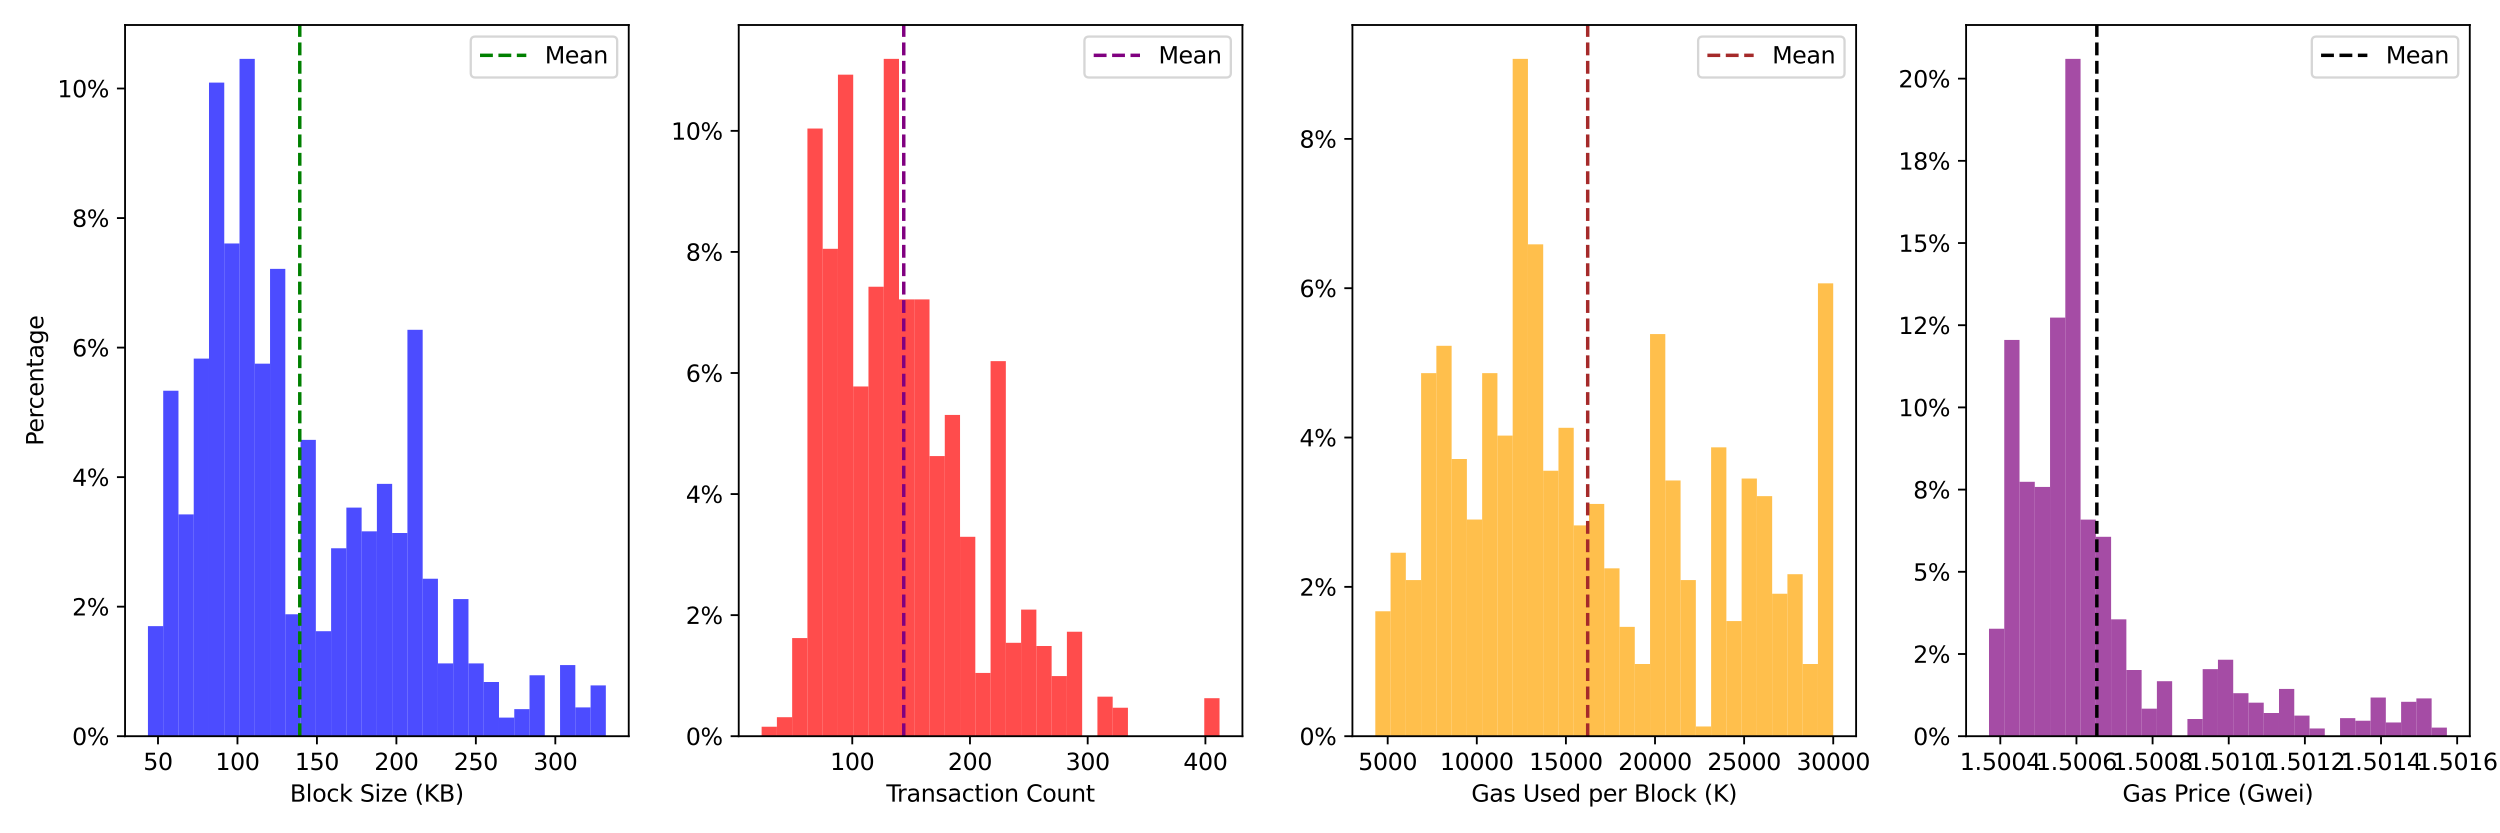 <?xml version="1.0" encoding="utf-8" standalone="no"?>
<!DOCTYPE svg PUBLIC "-//W3C//DTD SVG 1.1//EN"
  "http://www.w3.org/Graphics/SVG/1.1/DTD/svg11.dtd">
<svg xmlns:xlink="http://www.w3.org/1999/xlink" width="1080pt" height="360pt" viewBox="0 0 1080 360" xmlns="http://www.w3.org/2000/svg" version="1.1">
 <defs>
  <style type="text/css">*{stroke-linejoin: round; stroke-linecap: butt}</style>
 </defs>
 <g id="figure_1">
  <g id="patch_1">
   <path d="M 0 360 
L 1080 360 
L 1080 0 
L 0 0 
z
" style="fill: #ffffff"/>
  </g>
  <g id="axes_1">
   <g id="patch_2">
    <path d="M 54.02 318.04 
L 271.614 318.04 
L 271.614 10.8 
L 54.02 10.8 
z
" style="fill: #ffffff"/>
   </g>
   <g id="patch_3">
    <path d="M 63.911 318.04 
L 70.504 318.04 
L 70.504 270.491 
L 63.911 270.491 
z
" clip-path="url(#p73fc27cdc8)" style="fill: #0000ff; opacity: 0.7"/>
   </g>
   <g id="patch_4">
    <path d="M 70.504 318.04 
L 77.098 318.04 
L 77.098 168.809 
L 70.504 168.809 
z
" clip-path="url(#p73fc27cdc8)" style="fill: #0000ff; opacity: 0.7"/>
   </g>
   <g id="patch_5">
    <path d="M 77.098 318.04 
L 83.692 318.04 
L 83.692 222.21 
L 77.098 222.21 
z
" clip-path="url(#p73fc27cdc8)" style="fill: #0000ff; opacity: 0.7"/>
   </g>
   <g id="patch_6">
    <path d="M 83.692 318.04 
L 90.286 318.04 
L 90.286 154.91 
L 83.692 154.91 
z
" clip-path="url(#p73fc27cdc8)" style="fill: #0000ff; opacity: 0.7"/>
   </g>
   <g id="patch_7">
    <path d="M 90.286 318.04 
L 96.879 318.04 
L 96.879 35.672 
L 90.286 35.672 
z
" clip-path="url(#p73fc27cdc8)" style="fill: #0000ff; opacity: 0.7"/>
   </g>
   <g id="patch_8">
    <path d="M 96.879 318.04 
L 103.473 318.04 
L 103.473 105.167 
L 96.879 105.167 
z
" clip-path="url(#p73fc27cdc8)" style="fill: #0000ff; opacity: 0.7"/>
   </g>
   <g id="patch_9">
    <path d="M 103.473 318.04 
L 110.067 318.04 
L 110.067 25.43 
L 103.473 25.43 
z
" clip-path="url(#p73fc27cdc8)" style="fill: #0000ff; opacity: 0.7"/>
   </g>
   <g id="patch_10">
    <path d="M 110.067 318.04 
L 116.661 318.04 
L 116.661 157.105 
L 110.067 157.105 
z
" clip-path="url(#p73fc27cdc8)" style="fill: #0000ff; opacity: 0.7"/>
   </g>
   <g id="patch_11">
    <path d="M 116.661 318.04 
L 123.254 318.04 
L 123.254 116.139 
L 116.661 116.139 
z
" clip-path="url(#p73fc27cdc8)" style="fill: #0000ff; opacity: 0.7"/>
   </g>
   <g id="patch_12">
    <path d="M 123.254 318.04 
L 129.848 318.04 
L 129.848 265.37 
L 123.254 265.37 
z
" clip-path="url(#p73fc27cdc8)" style="fill: #0000ff; opacity: 0.7"/>
   </g>
   <g id="patch_13">
    <path d="M 129.848 318.04 
L 136.442 318.04 
L 136.442 190.023 
L 129.848 190.023 
z
" clip-path="url(#p73fc27cdc8)" style="fill: #0000ff; opacity: 0.7"/>
   </g>
   <g id="patch_14">
    <path d="M 136.442 318.04 
L 143.036 318.04 
L 143.036 272.686 
L 136.442 272.686 
z
" clip-path="url(#p73fc27cdc8)" style="fill: #0000ff; opacity: 0.7"/>
   </g>
   <g id="patch_15">
    <path d="M 143.036 318.04 
L 149.629 318.04 
L 149.629 236.841 
L 143.036 236.841 
z
" clip-path="url(#p73fc27cdc8)" style="fill: #0000ff; opacity: 0.7"/>
   </g>
   <g id="patch_16">
    <path d="M 149.629 318.04 
L 156.223 318.04 
L 156.223 219.284 
L 149.629 219.284 
z
" clip-path="url(#p73fc27cdc8)" style="fill: #0000ff; opacity: 0.7"/>
   </g>
   <g id="patch_17">
    <path d="M 156.223 318.04 
L 162.817 318.04 
L 162.817 229.526 
L 156.223 229.526 
z
" clip-path="url(#p73fc27cdc8)" style="fill: #0000ff; opacity: 0.7"/>
   </g>
   <g id="patch_18">
    <path d="M 162.817 318.04 
L 169.411 318.04 
L 169.411 209.043 
L 162.817 209.043 
z
" clip-path="url(#p73fc27cdc8)" style="fill: #0000ff; opacity: 0.7"/>
   </g>
   <g id="patch_19">
    <path d="M 169.411 318.04 
L 176.004 318.04 
L 176.004 230.257 
L 169.411 230.257 
z
" clip-path="url(#p73fc27cdc8)" style="fill: #0000ff; opacity: 0.7"/>
   </g>
   <g id="patch_20">
    <path d="M 176.004 318.04 
L 182.598 318.04 
L 182.598 142.474 
L 176.004 142.474 
z
" clip-path="url(#p73fc27cdc8)" style="fill: #0000ff; opacity: 0.7"/>
   </g>
   <g id="patch_21">
    <path d="M 182.598 318.04 
L 189.192 318.04 
L 189.192 250.008 
L 182.598 250.008 
z
" clip-path="url(#p73fc27cdc8)" style="fill: #0000ff; opacity: 0.7"/>
   </g>
   <g id="patch_22">
    <path d="M 189.192 318.04 
L 195.786 318.04 
L 195.786 286.584 
L 189.192 286.584 
z
" clip-path="url(#p73fc27cdc8)" style="fill: #0000ff; opacity: 0.7"/>
   </g>
   <g id="patch_23">
    <path d="M 195.786 318.04 
L 202.379 318.04 
L 202.379 258.787 
L 195.786 258.787 
z
" clip-path="url(#p73fc27cdc8)" style="fill: #0000ff; opacity: 0.7"/>
   </g>
   <g id="patch_24">
    <path d="M 202.379 318.04 
L 208.973 318.04 
L 208.973 286.584 
L 202.379 286.584 
z
" clip-path="url(#p73fc27cdc8)" style="fill: #0000ff; opacity: 0.7"/>
   </g>
   <g id="patch_25">
    <path d="M 208.973 318.04 
L 215.567 318.04 
L 215.567 294.631 
L 208.973 294.631 
z
" clip-path="url(#p73fc27cdc8)" style="fill: #0000ff; opacity: 0.7"/>
   </g>
   <g id="patch_26">
    <path d="M 215.567 318.04 
L 222.161 318.04 
L 222.161 309.993 
L 215.567 309.993 
z
" clip-path="url(#p73fc27cdc8)" style="fill: #0000ff; opacity: 0.7"/>
   </g>
   <g id="patch_27">
    <path d="M 222.161 318.04 
L 228.754 318.04 
L 228.754 306.336 
L 222.161 306.336 
z
" clip-path="url(#p73fc27cdc8)" style="fill: #0000ff; opacity: 0.7"/>
   </g>
   <g id="patch_28">
    <path d="M 228.754 318.04 
L 235.348 318.04 
L 235.348 291.705 
L 228.754 291.705 
z
" clip-path="url(#p73fc27cdc8)" style="fill: #0000ff; opacity: 0.7"/>
   </g>
   <g id="patch_29">
    <path d="M 235.348 318.04 
L 241.942 318.04 
L 241.942 318.04 
L 235.348 318.04 
z
" clip-path="url(#p73fc27cdc8)" style="fill: #0000ff; opacity: 0.7"/>
   </g>
   <g id="patch_30">
    <path d="M 241.942 318.04 
L 248.536 318.04 
L 248.536 287.316 
L 241.942 287.316 
z
" clip-path="url(#p73fc27cdc8)" style="fill: #0000ff; opacity: 0.7"/>
   </g>
   <g id="patch_31">
    <path d="M 248.536 318.04 
L 255.129 318.04 
L 255.129 305.604 
L 248.536 305.604 
z
" clip-path="url(#p73fc27cdc8)" style="fill: #0000ff; opacity: 0.7"/>
   </g>
   <g id="patch_32">
    <path d="M 255.129 318.04 
L 261.723 318.04 
L 261.723 296.094 
L 255.129 296.094 
z
" clip-path="url(#p73fc27cdc8)" style="fill: #0000ff; opacity: 0.7"/>
   </g>
   <g id="matplotlib.axis_1">
    <g id="xtick_1">
     <g id="line2d_1">
      <defs>
       <path id="m49b21310e0" d="M 0 0 
L 0 3.5 
" style="stroke: #000000; stroke-width: 0.8"/>
      </defs>
      <g>
       <use xlink:href="#m49b21310e0" x="68.255" y="318.04" style="stroke: #000000; stroke-width: 0.8"/>
      </g>
     </g>
     <g id="text_1">
      <!-- 50 -->
      <g transform="translate(61.892 332.638) scale(0.1 -0.1)">
       <defs>
        <path id="DejaVuSans-35" d="M 691 4666 
L 3169 4666 
L 3169 4134 
L 1269 4134 
L 1269 2991 
Q 1406 3038 1543 3061 
Q 1681 3084 1819 3084 
Q 2600 3084 3056 2656 
Q 3513 2228 3513 1497 
Q 3513 744 3044 326 
Q 2575 -91 1722 -91 
Q 1428 -91 1123 -41 
Q 819 9 494 109 
L 494 744 
Q 775 591 1075 516 
Q 1375 441 1709 441 
Q 2250 441 2565 725 
Q 2881 1009 2881 1497 
Q 2881 1984 2565 2268 
Q 2250 2553 1709 2553 
Q 1456 2553 1204 2497 
Q 953 2441 691 2322 
L 691 4666 
z
" transform="scale(0.016)"/>
        <path id="DejaVuSans-30" d="M 2034 4250 
Q 1547 4250 1301 3770 
Q 1056 3291 1056 2328 
Q 1056 1369 1301 889 
Q 1547 409 2034 409 
Q 2525 409 2770 889 
Q 3016 1369 3016 2328 
Q 3016 3291 2770 3770 
Q 2525 4250 2034 4250 
z
M 2034 4750 
Q 2819 4750 3233 4129 
Q 3647 3509 3647 2328 
Q 3647 1150 3233 529 
Q 2819 -91 2034 -91 
Q 1250 -91 836 529 
Q 422 1150 422 2328 
Q 422 3509 836 4129 
Q 1250 4750 2034 4750 
z
" transform="scale(0.016)"/>
       </defs>
       <use xlink:href="#DejaVuSans-35"/>
       <use xlink:href="#DejaVuSans-30" x="63.623"/>
      </g>
     </g>
    </g>
    <g id="xtick_2">
     <g id="line2d_2">
      <g>
       <use xlink:href="#m49b21310e0" x="102.583" y="318.04" style="stroke: #000000; stroke-width: 0.8"/>
      </g>
     </g>
     <g id="text_2">
      <!-- 100 -->
      <g transform="translate(93.039 332.638) scale(0.1 -0.1)">
       <defs>
        <path id="DejaVuSans-31" d="M 794 531 
L 1825 531 
L 1825 4091 
L 703 3866 
L 703 4441 
L 1819 4666 
L 2450 4666 
L 2450 531 
L 3481 531 
L 3481 0 
L 794 0 
L 794 531 
z
" transform="scale(0.016)"/>
       </defs>
       <use xlink:href="#DejaVuSans-31"/>
       <use xlink:href="#DejaVuSans-30" x="63.623"/>
       <use xlink:href="#DejaVuSans-30" x="127.246"/>
      </g>
     </g>
    </g>
    <g id="xtick_3">
     <g id="line2d_3">
      <g>
       <use xlink:href="#m49b21310e0" x="136.911" y="318.04" style="stroke: #000000; stroke-width: 0.8"/>
      </g>
     </g>
     <g id="text_3">
      <!-- 150 -->
      <g transform="translate(127.367 332.638) scale(0.1 -0.1)">
       <use xlink:href="#DejaVuSans-31"/>
       <use xlink:href="#DejaVuSans-35" x="63.623"/>
       <use xlink:href="#DejaVuSans-30" x="127.246"/>
      </g>
     </g>
    </g>
    <g id="xtick_4">
     <g id="line2d_4">
      <g>
       <use xlink:href="#m49b21310e0" x="171.239" y="318.04" style="stroke: #000000; stroke-width: 0.8"/>
      </g>
     </g>
     <g id="text_4">
      <!-- 200 -->
      <g transform="translate(161.696 332.638) scale(0.1 -0.1)">
       <defs>
        <path id="DejaVuSans-32" d="M 1228 531 
L 3431 531 
L 3431 0 
L 469 0 
L 469 531 
Q 828 903 1448 1529 
Q 2069 2156 2228 2338 
Q 2531 2678 2651 2914 
Q 2772 3150 2772 3378 
Q 2772 3750 2511 3984 
Q 2250 4219 1831 4219 
Q 1534 4219 1204 4116 
Q 875 4013 500 3803 
L 500 4441 
Q 881 4594 1212 4672 
Q 1544 4750 1819 4750 
Q 2544 4750 2975 4387 
Q 3406 4025 3406 3419 
Q 3406 3131 3298 2873 
Q 3191 2616 2906 2266 
Q 2828 2175 2409 1742 
Q 1991 1309 1228 531 
z
" transform="scale(0.016)"/>
       </defs>
       <use xlink:href="#DejaVuSans-32"/>
       <use xlink:href="#DejaVuSans-30" x="63.623"/>
       <use xlink:href="#DejaVuSans-30" x="127.246"/>
      </g>
     </g>
    </g>
    <g id="xtick_5">
     <g id="line2d_5">
      <g>
       <use xlink:href="#m49b21310e0" x="205.568" y="318.04" style="stroke: #000000; stroke-width: 0.8"/>
      </g>
     </g>
     <g id="text_5">
      <!-- 250 -->
      <g transform="translate(196.024 332.638) scale(0.1 -0.1)">
       <use xlink:href="#DejaVuSans-32"/>
       <use xlink:href="#DejaVuSans-35" x="63.623"/>
       <use xlink:href="#DejaVuSans-30" x="127.246"/>
      </g>
     </g>
    </g>
    <g id="xtick_6">
     <g id="line2d_6">
      <g>
       <use xlink:href="#m49b21310e0" x="239.896" y="318.04" style="stroke: #000000; stroke-width: 0.8"/>
      </g>
     </g>
     <g id="text_6">
      <!-- 300 -->
      <g transform="translate(230.352 332.638) scale(0.1 -0.1)">
       <defs>
        <path id="DejaVuSans-33" d="M 2597 2516 
Q 3050 2419 3304 2112 
Q 3559 1806 3559 1356 
Q 3559 666 3084 287 
Q 2609 -91 1734 -91 
Q 1441 -91 1130 -33 
Q 819 25 488 141 
L 488 750 
Q 750 597 1062 519 
Q 1375 441 1716 441 
Q 2309 441 2620 675 
Q 2931 909 2931 1356 
Q 2931 1769 2642 2001 
Q 2353 2234 1838 2234 
L 1294 2234 
L 1294 2753 
L 1863 2753 
Q 2328 2753 2575 2939 
Q 2822 3125 2822 3475 
Q 2822 3834 2567 4026 
Q 2313 4219 1838 4219 
Q 1578 4219 1281 4162 
Q 984 4106 628 3988 
L 628 4550 
Q 988 4650 1302 4700 
Q 1616 4750 1894 4750 
Q 2613 4750 3031 4423 
Q 3450 4097 3450 3541 
Q 3450 3153 3228 2886 
Q 3006 2619 2597 2516 
z
" transform="scale(0.016)"/>
       </defs>
       <use xlink:href="#DejaVuSans-33"/>
       <use xlink:href="#DejaVuSans-30" x="63.623"/>
       <use xlink:href="#DejaVuSans-30" x="127.246"/>
      </g>
     </g>
    </g>
    <g id="text_7">
     <!-- Block Size (KB) -->
     <g transform="translate(125.24 346.317) scale(0.1 -0.1)">
      <defs>
       <path id="DejaVuSans-42" d="M 1259 2228 
L 1259 519 
L 2272 519 
Q 2781 519 3026 730 
Q 3272 941 3272 1375 
Q 3272 1813 3026 2020 
Q 2781 2228 2272 2228 
L 1259 2228 
z
M 1259 4147 
L 1259 2741 
L 2194 2741 
Q 2656 2741 2882 2914 
Q 3109 3088 3109 3444 
Q 3109 3797 2882 3972 
Q 2656 4147 2194 4147 
L 1259 4147 
z
M 628 4666 
L 2241 4666 
Q 2963 4666 3353 4366 
Q 3744 4066 3744 3513 
Q 3744 3084 3544 2831 
Q 3344 2578 2956 2516 
Q 3422 2416 3680 2098 
Q 3938 1781 3938 1306 
Q 3938 681 3513 340 
Q 3088 0 2303 0 
L 628 0 
L 628 4666 
z
" transform="scale(0.016)"/>
       <path id="DejaVuSans-6c" d="M 603 4863 
L 1178 4863 
L 1178 0 
L 603 0 
L 603 4863 
z
" transform="scale(0.016)"/>
       <path id="DejaVuSans-6f" d="M 1959 3097 
Q 1497 3097 1228 2736 
Q 959 2375 959 1747 
Q 959 1119 1226 758 
Q 1494 397 1959 397 
Q 2419 397 2687 759 
Q 2956 1122 2956 1747 
Q 2956 2369 2687 2733 
Q 2419 3097 1959 3097 
z
M 1959 3584 
Q 2709 3584 3137 3096 
Q 3566 2609 3566 1747 
Q 3566 888 3137 398 
Q 2709 -91 1959 -91 
Q 1206 -91 779 398 
Q 353 888 353 1747 
Q 353 2609 779 3096 
Q 1206 3584 1959 3584 
z
" transform="scale(0.016)"/>
       <path id="DejaVuSans-63" d="M 3122 3366 
L 3122 2828 
Q 2878 2963 2633 3030 
Q 2388 3097 2138 3097 
Q 1578 3097 1268 2742 
Q 959 2388 959 1747 
Q 959 1106 1268 751 
Q 1578 397 2138 397 
Q 2388 397 2633 464 
Q 2878 531 3122 666 
L 3122 134 
Q 2881 22 2623 -34 
Q 2366 -91 2075 -91 
Q 1284 -91 818 406 
Q 353 903 353 1747 
Q 353 2603 823 3093 
Q 1294 3584 2113 3584 
Q 2378 3584 2631 3529 
Q 2884 3475 3122 3366 
z
" transform="scale(0.016)"/>
       <path id="DejaVuSans-6b" d="M 581 4863 
L 1159 4863 
L 1159 1991 
L 2875 3500 
L 3609 3500 
L 1753 1863 
L 3688 0 
L 2938 0 
L 1159 1709 
L 1159 0 
L 581 0 
L 581 4863 
z
" transform="scale(0.016)"/>
       <path id="DejaVuSans-20" transform="scale(0.016)"/>
       <path id="DejaVuSans-53" d="M 3425 4513 
L 3425 3897 
Q 3066 4069 2747 4153 
Q 2428 4238 2131 4238 
Q 1616 4238 1336 4038 
Q 1056 3838 1056 3469 
Q 1056 3159 1242 3001 
Q 1428 2844 1947 2747 
L 2328 2669 
Q 3034 2534 3370 2195 
Q 3706 1856 3706 1288 
Q 3706 609 3251 259 
Q 2797 -91 1919 -91 
Q 1588 -91 1214 -16 
Q 841 59 441 206 
L 441 856 
Q 825 641 1194 531 
Q 1563 422 1919 422 
Q 2459 422 2753 634 
Q 3047 847 3047 1241 
Q 3047 1584 2836 1778 
Q 2625 1972 2144 2069 
L 1759 2144 
Q 1053 2284 737 2584 
Q 422 2884 422 3419 
Q 422 4038 858 4394 
Q 1294 4750 2059 4750 
Q 2388 4750 2728 4690 
Q 3069 4631 3425 4513 
z
" transform="scale(0.016)"/>
       <path id="DejaVuSans-69" d="M 603 3500 
L 1178 3500 
L 1178 0 
L 603 0 
L 603 3500 
z
M 603 4863 
L 1178 4863 
L 1178 4134 
L 603 4134 
L 603 4863 
z
" transform="scale(0.016)"/>
       <path id="DejaVuSans-7a" d="M 353 3500 
L 3084 3500 
L 3084 2975 
L 922 459 
L 3084 459 
L 3084 0 
L 275 0 
L 275 525 
L 2438 3041 
L 353 3041 
L 353 3500 
z
" transform="scale(0.016)"/>
       <path id="DejaVuSans-65" d="M 3597 1894 
L 3597 1613 
L 953 1613 
Q 991 1019 1311 708 
Q 1631 397 2203 397 
Q 2534 397 2845 478 
Q 3156 559 3463 722 
L 3463 178 
Q 3153 47 2828 -22 
Q 2503 -91 2169 -91 
Q 1331 -91 842 396 
Q 353 884 353 1716 
Q 353 2575 817 3079 
Q 1281 3584 2069 3584 
Q 2775 3584 3186 3129 
Q 3597 2675 3597 1894 
z
M 3022 2063 
Q 3016 2534 2758 2815 
Q 2500 3097 2075 3097 
Q 1594 3097 1305 2825 
Q 1016 2553 972 2059 
L 3022 2063 
z
" transform="scale(0.016)"/>
       <path id="DejaVuSans-28" d="M 1984 4856 
Q 1566 4138 1362 3434 
Q 1159 2731 1159 2009 
Q 1159 1288 1364 580 
Q 1569 -128 1984 -844 
L 1484 -844 
Q 1016 -109 783 600 
Q 550 1309 550 2009 
Q 550 2706 781 3412 
Q 1013 4119 1484 4856 
L 1984 4856 
z
" transform="scale(0.016)"/>
       <path id="DejaVuSans-4b" d="M 628 4666 
L 1259 4666 
L 1259 2694 
L 3353 4666 
L 4166 4666 
L 1850 2491 
L 4331 0 
L 3500 0 
L 1259 2247 
L 1259 0 
L 628 0 
L 628 4666 
z
" transform="scale(0.016)"/>
       <path id="DejaVuSans-29" d="M 513 4856 
L 1013 4856 
Q 1481 4119 1714 3412 
Q 1947 2706 1947 2009 
Q 1947 1309 1714 600 
Q 1481 -109 1013 -844 
L 513 -844 
Q 928 -128 1133 580 
Q 1338 1288 1338 2009 
Q 1338 2731 1133 3434 
Q 928 4138 513 4856 
z
" transform="scale(0.016)"/>
      </defs>
      <use xlink:href="#DejaVuSans-42"/>
      <use xlink:href="#DejaVuSans-6c" x="68.604"/>
      <use xlink:href="#DejaVuSans-6f" x="96.387"/>
      <use xlink:href="#DejaVuSans-63" x="157.568"/>
      <use xlink:href="#DejaVuSans-6b" x="212.549"/>
      <use xlink:href="#DejaVuSans-20" x="270.459"/>
      <use xlink:href="#DejaVuSans-53" x="302.246"/>
      <use xlink:href="#DejaVuSans-69" x="365.723"/>
      <use xlink:href="#DejaVuSans-7a" x="393.506"/>
      <use xlink:href="#DejaVuSans-65" x="445.996"/>
      <use xlink:href="#DejaVuSans-20" x="507.52"/>
      <use xlink:href="#DejaVuSans-28" x="539.307"/>
      <use xlink:href="#DejaVuSans-4b" x="578.32"/>
      <use xlink:href="#DejaVuSans-42" x="643.896"/>
      <use xlink:href="#DejaVuSans-29" x="712.5"/>
     </g>
    </g>
   </g>
   <g id="matplotlib.axis_2">
    <g id="ytick_1">
     <g id="line2d_7">
      <defs>
       <path id="m42c74e08e6" d="M 0 0 
L -3.5 0 
" style="stroke: #000000; stroke-width: 0.8"/>
      </defs>
      <g>
       <use xlink:href="#m42c74e08e6" x="54.02" y="318.04" style="stroke: #000000; stroke-width: 0.8"/>
      </g>
     </g>
     <g id="text_8">
      <!-- 0% -->
      <g transform="translate(31.156 321.839) scale(0.1 -0.1)">
       <defs>
        <path id="DejaVuSans-25" d="M 4653 2053 
Q 4381 2053 4226 1822 
Q 4072 1591 4072 1178 
Q 4072 772 4226 539 
Q 4381 306 4653 306 
Q 4919 306 5073 539 
Q 5228 772 5228 1178 
Q 5228 1588 5073 1820 
Q 4919 2053 4653 2053 
z
M 4653 2450 
Q 5147 2450 5437 2106 
Q 5728 1763 5728 1178 
Q 5728 594 5436 251 
Q 5144 -91 4653 -91 
Q 4153 -91 3862 251 
Q 3572 594 3572 1178 
Q 3572 1766 3864 2108 
Q 4156 2450 4653 2450 
z
M 1428 4353 
Q 1159 4353 1004 4120 
Q 850 3888 850 3481 
Q 850 3069 1003 2837 
Q 1156 2606 1428 2606 
Q 1700 2606 1854 2837 
Q 2009 3069 2009 3481 
Q 2009 3884 1853 4118 
Q 1697 4353 1428 4353 
z
M 4250 4750 
L 4750 4750 
L 1831 -91 
L 1331 -91 
L 4250 4750 
z
M 1428 4750 
Q 1922 4750 2215 4408 
Q 2509 4066 2509 3481 
Q 2509 2891 2217 2550 
Q 1925 2209 1428 2209 
Q 931 2209 642 2551 
Q 353 2894 353 3481 
Q 353 4063 643 4406 
Q 934 4750 1428 4750 
z
" transform="scale(0.016)"/>
       </defs>
       <use xlink:href="#DejaVuSans-30"/>
       <use xlink:href="#DejaVuSans-25" x="63.623"/>
      </g>
     </g>
    </g>
    <g id="ytick_2">
     <g id="line2d_8">
      <g>
       <use xlink:href="#m42c74e08e6" x="54.02" y="262.078" style="stroke: #000000; stroke-width: 0.8"/>
      </g>
     </g>
     <g id="text_9">
      <!-- 2% -->
      <g transform="translate(31.156 265.878) scale(0.1 -0.1)">
       <use xlink:href="#DejaVuSans-32"/>
       <use xlink:href="#DejaVuSans-25" x="63.623"/>
      </g>
     </g>
    </g>
    <g id="ytick_3">
     <g id="line2d_9">
      <g>
       <use xlink:href="#m42c74e08e6" x="54.02" y="206.117" style="stroke: #000000; stroke-width: 0.8"/>
      </g>
     </g>
     <g id="text_10">
      <!-- 4% -->
      <g transform="translate(31.156 209.916) scale(0.1 -0.1)">
       <defs>
        <path id="DejaVuSans-34" d="M 2419 4116 
L 825 1625 
L 2419 1625 
L 2419 4116 
z
M 2253 4666 
L 3047 4666 
L 3047 1625 
L 3713 1625 
L 3713 1100 
L 3047 1100 
L 3047 0 
L 2419 0 
L 2419 1100 
L 313 1100 
L 313 1709 
L 2253 4666 
z
" transform="scale(0.016)"/>
       </defs>
       <use xlink:href="#DejaVuSans-34"/>
       <use xlink:href="#DejaVuSans-25" x="63.623"/>
      </g>
     </g>
    </g>
    <g id="ytick_4">
     <g id="line2d_10">
      <g>
       <use xlink:href="#m42c74e08e6" x="54.02" y="150.155" style="stroke: #000000; stroke-width: 0.8"/>
      </g>
     </g>
     <g id="text_11">
      <!-- 6% -->
      <g transform="translate(31.156 153.955) scale(0.1 -0.1)">
       <defs>
        <path id="DejaVuSans-36" d="M 2113 2584 
Q 1688 2584 1439 2293 
Q 1191 2003 1191 1497 
Q 1191 994 1439 701 
Q 1688 409 2113 409 
Q 2538 409 2786 701 
Q 3034 994 3034 1497 
Q 3034 2003 2786 2293 
Q 2538 2584 2113 2584 
z
M 3366 4563 
L 3366 3988 
Q 3128 4100 2886 4159 
Q 2644 4219 2406 4219 
Q 1781 4219 1451 3797 
Q 1122 3375 1075 2522 
Q 1259 2794 1537 2939 
Q 1816 3084 2150 3084 
Q 2853 3084 3261 2657 
Q 3669 2231 3669 1497 
Q 3669 778 3244 343 
Q 2819 -91 2113 -91 
Q 1303 -91 875 529 
Q 447 1150 447 2328 
Q 447 3434 972 4092 
Q 1497 4750 2381 4750 
Q 2619 4750 2861 4703 
Q 3103 4656 3366 4563 
z
" transform="scale(0.016)"/>
       </defs>
       <use xlink:href="#DejaVuSans-36"/>
       <use xlink:href="#DejaVuSans-25" x="63.623"/>
      </g>
     </g>
    </g>
    <g id="ytick_5">
     <g id="line2d_11">
      <g>
       <use xlink:href="#m42c74e08e6" x="54.02" y="94.194" style="stroke: #000000; stroke-width: 0.8"/>
      </g>
     </g>
     <g id="text_12">
      <!-- 8% -->
      <g transform="translate(31.156 97.993) scale(0.1 -0.1)">
       <defs>
        <path id="DejaVuSans-38" d="M 2034 2216 
Q 1584 2216 1326 1975 
Q 1069 1734 1069 1313 
Q 1069 891 1326 650 
Q 1584 409 2034 409 
Q 2484 409 2743 651 
Q 3003 894 3003 1313 
Q 3003 1734 2745 1975 
Q 2488 2216 2034 2216 
z
M 1403 2484 
Q 997 2584 770 2862 
Q 544 3141 544 3541 
Q 544 4100 942 4425 
Q 1341 4750 2034 4750 
Q 2731 4750 3128 4425 
Q 3525 4100 3525 3541 
Q 3525 3141 3298 2862 
Q 3072 2584 2669 2484 
Q 3125 2378 3379 2068 
Q 3634 1759 3634 1313 
Q 3634 634 3220 271 
Q 2806 -91 2034 -91 
Q 1263 -91 848 271 
Q 434 634 434 1313 
Q 434 1759 690 2068 
Q 947 2378 1403 2484 
z
M 1172 3481 
Q 1172 3119 1398 2916 
Q 1625 2713 2034 2713 
Q 2441 2713 2670 2916 
Q 2900 3119 2900 3481 
Q 2900 3844 2670 4047 
Q 2441 4250 2034 4250 
Q 1625 4250 1398 4047 
Q 1172 3844 1172 3481 
z
" transform="scale(0.016)"/>
       </defs>
       <use xlink:href="#DejaVuSans-38"/>
       <use xlink:href="#DejaVuSans-25" x="63.623"/>
      </g>
     </g>
    </g>
    <g id="ytick_6">
     <g id="line2d_12">
      <g>
       <use xlink:href="#m42c74e08e6" x="54.02" y="38.232" style="stroke: #000000; stroke-width: 0.8"/>
      </g>
     </g>
     <g id="text_13">
      <!-- 10% -->
      <g transform="translate(24.793 42.031) scale(0.1 -0.1)">
       <use xlink:href="#DejaVuSans-31"/>
       <use xlink:href="#DejaVuSans-30" x="63.623"/>
       <use xlink:href="#DejaVuSans-25" x="127.246"/>
      </g>
     </g>
    </g>
    <g id="text_14">
     <!-- Percentage -->
     <g transform="translate(18.714 192.543) rotate(-90) scale(0.1 -0.1)">
      <defs>
       <path id="DejaVuSans-50" d="M 1259 4147 
L 1259 2394 
L 2053 2394 
Q 2494 2394 2734 2622 
Q 2975 2850 2975 3272 
Q 2975 3691 2734 3919 
Q 2494 4147 2053 4147 
L 1259 4147 
z
M 628 4666 
L 2053 4666 
Q 2838 4666 3239 4311 
Q 3641 3956 3641 3272 
Q 3641 2581 3239 2228 
Q 2838 1875 2053 1875 
L 1259 1875 
L 1259 0 
L 628 0 
L 628 4666 
z
" transform="scale(0.016)"/>
       <path id="DejaVuSans-72" d="M 2631 2963 
Q 2534 3019 2420 3045 
Q 2306 3072 2169 3072 
Q 1681 3072 1420 2755 
Q 1159 2438 1159 1844 
L 1159 0 
L 581 0 
L 581 3500 
L 1159 3500 
L 1159 2956 
Q 1341 3275 1631 3429 
Q 1922 3584 2338 3584 
Q 2397 3584 2469 3576 
Q 2541 3569 2628 3553 
L 2631 2963 
z
" transform="scale(0.016)"/>
       <path id="DejaVuSans-6e" d="M 3513 2113 
L 3513 0 
L 2938 0 
L 2938 2094 
Q 2938 2591 2744 2837 
Q 2550 3084 2163 3084 
Q 1697 3084 1428 2787 
Q 1159 2491 1159 1978 
L 1159 0 
L 581 0 
L 581 3500 
L 1159 3500 
L 1159 2956 
Q 1366 3272 1645 3428 
Q 1925 3584 2291 3584 
Q 2894 3584 3203 3211 
Q 3513 2838 3513 2113 
z
" transform="scale(0.016)"/>
       <path id="DejaVuSans-74" d="M 1172 4494 
L 1172 3500 
L 2356 3500 
L 2356 3053 
L 1172 3053 
L 1172 1153 
Q 1172 725 1289 603 
Q 1406 481 1766 481 
L 2356 481 
L 2356 0 
L 1766 0 
Q 1100 0 847 248 
Q 594 497 594 1153 
L 594 3053 
L 172 3053 
L 172 3500 
L 594 3500 
L 594 4494 
L 1172 4494 
z
" transform="scale(0.016)"/>
       <path id="DejaVuSans-61" d="M 2194 1759 
Q 1497 1759 1228 1600 
Q 959 1441 959 1056 
Q 959 750 1161 570 
Q 1363 391 1709 391 
Q 2188 391 2477 730 
Q 2766 1069 2766 1631 
L 2766 1759 
L 2194 1759 
z
M 3341 1997 
L 3341 0 
L 2766 0 
L 2766 531 
Q 2569 213 2275 61 
Q 1981 -91 1556 -91 
Q 1019 -91 701 211 
Q 384 513 384 1019 
Q 384 1609 779 1909 
Q 1175 2209 1959 2209 
L 2766 2209 
L 2766 2266 
Q 2766 2663 2505 2880 
Q 2244 3097 1772 3097 
Q 1472 3097 1187 3025 
Q 903 2953 641 2809 
L 641 3341 
Q 956 3463 1253 3523 
Q 1550 3584 1831 3584 
Q 2591 3584 2966 3190 
Q 3341 2797 3341 1997 
z
" transform="scale(0.016)"/>
       <path id="DejaVuSans-67" d="M 2906 1791 
Q 2906 2416 2648 2759 
Q 2391 3103 1925 3103 
Q 1463 3103 1205 2759 
Q 947 2416 947 1791 
Q 947 1169 1205 825 
Q 1463 481 1925 481 
Q 2391 481 2648 825 
Q 2906 1169 2906 1791 
z
M 3481 434 
Q 3481 -459 3084 -895 
Q 2688 -1331 1869 -1331 
Q 1566 -1331 1297 -1286 
Q 1028 -1241 775 -1147 
L 775 -588 
Q 1028 -725 1275 -790 
Q 1522 -856 1778 -856 
Q 2344 -856 2625 -561 
Q 2906 -266 2906 331 
L 2906 616 
Q 2728 306 2450 153 
Q 2172 0 1784 0 
Q 1141 0 747 490 
Q 353 981 353 1791 
Q 353 2603 747 3093 
Q 1141 3584 1784 3584 
Q 2172 3584 2450 3431 
Q 2728 3278 2906 2969 
L 2906 3500 
L 3481 3500 
L 3481 434 
z
" transform="scale(0.016)"/>
      </defs>
      <use xlink:href="#DejaVuSans-50"/>
      <use xlink:href="#DejaVuSans-65" x="56.678"/>
      <use xlink:href="#DejaVuSans-72" x="118.201"/>
      <use xlink:href="#DejaVuSans-63" x="157.064"/>
      <use xlink:href="#DejaVuSans-65" x="212.045"/>
      <use xlink:href="#DejaVuSans-6e" x="273.568"/>
      <use xlink:href="#DejaVuSans-74" x="336.947"/>
      <use xlink:href="#DejaVuSans-61" x="376.156"/>
      <use xlink:href="#DejaVuSans-67" x="437.436"/>
      <use xlink:href="#DejaVuSans-65" x="500.912"/>
     </g>
    </g>
   </g>
   <g id="line2d_13">
    <path d="M 129.501 318.04 
L 129.501 10.8 
" clip-path="url(#p73fc27cdc8)" style="fill: none; stroke-dasharray: 5.55,2.4; stroke-dashoffset: 0; stroke: #008000; stroke-width: 1.5"/>
   </g>
   <g id="patch_33">
    <path d="M 54.02 318.04 
L 54.02 10.8 
" style="fill: none; stroke: #000000; stroke-width: 0.8; stroke-linejoin: miter; stroke-linecap: square"/>
   </g>
   <g id="patch_34">
    <path d="M 271.614 318.04 
L 271.614 10.8 
" style="fill: none; stroke: #000000; stroke-width: 0.8; stroke-linejoin: miter; stroke-linecap: square"/>
   </g>
   <g id="patch_35">
    <path d="M 54.02 318.04 
L 271.614 318.04 
" style="fill: none; stroke: #000000; stroke-width: 0.8; stroke-linejoin: miter; stroke-linecap: square"/>
   </g>
   <g id="patch_36">
    <path d="M 54.02 10.8 
L 271.614 10.8 
" style="fill: none; stroke: #000000; stroke-width: 0.8; stroke-linejoin: miter; stroke-linecap: square"/>
   </g>
   <g id="legend_1">
    <g id="patch_37">
     <path d="M 205.367 33.478 
L 264.614 33.478 
Q 266.614 33.478 266.614 31.478 
L 266.614 17.8 
Q 266.614 15.8 264.614 15.8 
L 205.367 15.8 
Q 203.367 15.8 203.367 17.8 
L 203.367 31.478 
Q 203.367 33.478 205.367 33.478 
z
" style="fill: #ffffff; opacity: 0.8; stroke: #cccccc; stroke-linejoin: miter"/>
    </g>
    <g id="line2d_14">
     <path d="M 207.367 23.898 
L 217.367 23.898 
L 227.367 23.898 
" style="fill: none; stroke-dasharray: 5.55,2.4; stroke-dashoffset: 0; stroke: #008000; stroke-width: 1.5"/>
    </g>
    <g id="text_15">
     <!-- Mean -->
     <g transform="translate(235.367 27.398) scale(0.1 -0.1)">
      <defs>
       <path id="DejaVuSans-4d" d="M 628 4666 
L 1569 4666 
L 2759 1491 
L 3956 4666 
L 4897 4666 
L 4897 0 
L 4281 0 
L 4281 4097 
L 3078 897 
L 2444 897 
L 1241 4097 
L 1241 0 
L 628 0 
L 628 4666 
z
" transform="scale(0.016)"/>
      </defs>
      <use xlink:href="#DejaVuSans-4d"/>
      <use xlink:href="#DejaVuSans-65" x="86.279"/>
      <use xlink:href="#DejaVuSans-61" x="147.803"/>
      <use xlink:href="#DejaVuSans-6e" x="209.082"/>
     </g>
    </g>
   </g>
  </g>
  <g id="axes_2">
   <g id="patch_38">
    <path d="M 319.132 318.04 
L 536.726 318.04 
L 536.726 10.8 
L 319.132 10.8 
z
" style="fill: #ffffff"/>
   </g>
   <g id="patch_39">
    <path d="M 329.022 318.04 
L 335.616 318.04 
L 335.616 313.938 
L 329.022 313.938 
z
" clip-path="url(#p2ea4ea3d9f)" style="fill: #ff0000; opacity: 0.7"/>
   </g>
   <g id="patch_40">
    <path d="M 335.616 318.04 
L 342.21 318.04 
L 342.21 309.836 
L 335.616 309.836 
z
" clip-path="url(#p2ea4ea3d9f)" style="fill: #ff0000; opacity: 0.7"/>
   </g>
   <g id="patch_41">
    <path d="M 342.21 318.04 
L 348.804 318.04 
L 348.804 275.653 
L 342.21 275.653 
z
" clip-path="url(#p2ea4ea3d9f)" style="fill: #ff0000; opacity: 0.7"/>
   </g>
   <g id="patch_42">
    <path d="M 348.804 318.04 
L 355.397 318.04 
L 355.397 55.512 
L 348.804 55.512 
z
" clip-path="url(#p2ea4ea3d9f)" style="fill: #ff0000; opacity: 0.7"/>
   </g>
   <g id="patch_43">
    <path d="M 355.397 318.04 
L 361.991 318.04 
L 361.991 107.471 
L 355.397 107.471 
z
" clip-path="url(#p2ea4ea3d9f)" style="fill: #ff0000; opacity: 0.7"/>
   </g>
   <g id="patch_44">
    <path d="M 361.991 318.04 
L 368.585 318.04 
L 368.585 32.267 
L 361.991 32.267 
z
" clip-path="url(#p2ea4ea3d9f)" style="fill: #ff0000; opacity: 0.7"/>
   </g>
   <g id="patch_45">
    <path d="M 368.585 318.04 
L 375.179 318.04 
L 375.179 166.95 
L 368.585 166.95 
z
" clip-path="url(#p2ea4ea3d9f)" style="fill: #ff0000; opacity: 0.7"/>
   </g>
   <g id="patch_46">
    <path d="M 375.179 318.04 
L 381.772 318.04 
L 381.772 123.879 
L 375.179 123.879 
z
" clip-path="url(#p2ea4ea3d9f)" style="fill: #ff0000; opacity: 0.7"/>
   </g>
   <g id="patch_47">
    <path d="M 381.772 318.04 
L 388.366 318.04 
L 388.366 25.43 
L 381.772 25.43 
z
" clip-path="url(#p2ea4ea3d9f)" style="fill: #ff0000; opacity: 0.7"/>
   </g>
   <g id="patch_48">
    <path d="M 388.366 318.04 
L 394.96 318.04 
L 394.96 129.348 
L 388.366 129.348 
z
" clip-path="url(#p2ea4ea3d9f)" style="fill: #ff0000; opacity: 0.7"/>
   </g>
   <g id="patch_49">
    <path d="M 394.96 318.04 
L 401.554 318.04 
L 401.554 129.348 
L 394.96 129.348 
z
" clip-path="url(#p2ea4ea3d9f)" style="fill: #ff0000; opacity: 0.7"/>
   </g>
   <g id="patch_50">
    <path d="M 401.554 318.04 
L 408.147 318.04 
L 408.147 197.031 
L 401.554 197.031 
z
" clip-path="url(#p2ea4ea3d9f)" style="fill: #ff0000; opacity: 0.7"/>
   </g>
   <g id="patch_51">
    <path d="M 408.147 318.04 
L 414.741 318.04 
L 414.741 179.256 
L 408.147 179.256 
z
" clip-path="url(#p2ea4ea3d9f)" style="fill: #ff0000; opacity: 0.7"/>
   </g>
   <g id="patch_52">
    <path d="M 414.741 318.04 
L 421.335 318.04 
L 421.335 231.898 
L 414.741 231.898 
z
" clip-path="url(#p2ea4ea3d9f)" style="fill: #ff0000; opacity: 0.7"/>
   </g>
   <g id="patch_53">
    <path d="M 421.335 318.04 
L 427.929 318.04 
L 427.929 290.693 
L 421.335 290.693 
z
" clip-path="url(#p2ea4ea3d9f)" style="fill: #ff0000; opacity: 0.7"/>
   </g>
   <g id="patch_54">
    <path d="M 427.929 318.04 
L 434.522 318.04 
L 434.522 156.011 
L 427.929 156.011 
z
" clip-path="url(#p2ea4ea3d9f)" style="fill: #ff0000; opacity: 0.7"/>
   </g>
   <g id="patch_55">
    <path d="M 434.522 318.04 
L 441.116 318.04 
L 441.116 277.704 
L 434.522 277.704 
z
" clip-path="url(#p2ea4ea3d9f)" style="fill: #ff0000; opacity: 0.7"/>
   </g>
   <g id="patch_56">
    <path d="M 441.116 318.04 
L 447.71 318.04 
L 447.71 263.347 
L 441.116 263.347 
z
" clip-path="url(#p2ea4ea3d9f)" style="fill: #ff0000; opacity: 0.7"/>
   </g>
   <g id="patch_57">
    <path d="M 447.71 318.04 
L 454.304 318.04 
L 454.304 279.071 
L 447.71 279.071 
z
" clip-path="url(#p2ea4ea3d9f)" style="fill: #ff0000; opacity: 0.7"/>
   </g>
   <g id="patch_58">
    <path d="M 454.304 318.04 
L 460.897 318.04 
L 460.897 292.061 
L 454.304 292.061 
z
" clip-path="url(#p2ea4ea3d9f)" style="fill: #ff0000; opacity: 0.7"/>
   </g>
   <g id="patch_59">
    <path d="M 460.897 318.04 
L 467.491 318.04 
L 467.491 272.918 
L 460.897 272.918 
z
" clip-path="url(#p2ea4ea3d9f)" style="fill: #ff0000; opacity: 0.7"/>
   </g>
   <g id="patch_60">
    <path d="M 467.491 318.04 
L 474.085 318.04 
L 474.085 318.04 
L 467.491 318.04 
z
" clip-path="url(#p2ea4ea3d9f)" style="fill: #ff0000; opacity: 0.7"/>
   </g>
   <g id="patch_61">
    <path d="M 474.085 318.04 
L 480.679 318.04 
L 480.679 300.948 
L 474.085 300.948 
z
" clip-path="url(#p2ea4ea3d9f)" style="fill: #ff0000; opacity: 0.7"/>
   </g>
   <g id="patch_62">
    <path d="M 480.679 318.04 
L 487.272 318.04 
L 487.272 305.734 
L 480.679 305.734 
z
" clip-path="url(#p2ea4ea3d9f)" style="fill: #ff0000; opacity: 0.7"/>
   </g>
   <g id="patch_63">
    <path d="M 487.272 318.04 
L 493.866 318.04 
L 493.866 318.04 
L 487.272 318.04 
z
" clip-path="url(#p2ea4ea3d9f)" style="fill: #ff0000; opacity: 0.7"/>
   </g>
   <g id="patch_64">
    <path d="M 493.866 318.04 
L 500.46 318.04 
L 500.46 318.04 
L 493.866 318.04 
z
" clip-path="url(#p2ea4ea3d9f)" style="fill: #ff0000; opacity: 0.7"/>
   </g>
   <g id="patch_65">
    <path d="M 500.46 318.04 
L 507.054 318.04 
L 507.054 318.04 
L 500.46 318.04 
z
" clip-path="url(#p2ea4ea3d9f)" style="fill: #ff0000; opacity: 0.7"/>
   </g>
   <g id="patch_66">
    <path d="M 507.054 318.04 
L 513.647 318.04 
L 513.647 318.04 
L 507.054 318.04 
z
" clip-path="url(#p2ea4ea3d9f)" style="fill: #ff0000; opacity: 0.7"/>
   </g>
   <g id="patch_67">
    <path d="M 513.647 318.04 
L 520.241 318.04 
L 520.241 318.04 
L 513.647 318.04 
z
" clip-path="url(#p2ea4ea3d9f)" style="fill: #ff0000; opacity: 0.7"/>
   </g>
   <g id="patch_68">
    <path d="M 520.241 318.04 
L 526.835 318.04 
L 526.835 301.632 
L 520.241 301.632 
z
" clip-path="url(#p2ea4ea3d9f)" style="fill: #ff0000; opacity: 0.7"/>
   </g>
   <g id="matplotlib.axis_3">
    <g id="xtick_7">
     <g id="line2d_15">
      <g>
       <use xlink:href="#m49b21310e0" x="368.178" y="318.04" style="stroke: #000000; stroke-width: 0.8"/>
      </g>
     </g>
     <g id="text_16">
      <!-- 100 -->
      <g transform="translate(358.634 332.638) scale(0.1 -0.1)">
       <use xlink:href="#DejaVuSans-31"/>
       <use xlink:href="#DejaVuSans-30" x="63.623"/>
       <use xlink:href="#DejaVuSans-30" x="127.246"/>
      </g>
     </g>
    </g>
    <g id="xtick_8">
     <g id="line2d_16">
      <g>
       <use xlink:href="#m49b21310e0" x="419.03" y="318.04" style="stroke: #000000; stroke-width: 0.8"/>
      </g>
     </g>
     <g id="text_17">
      <!-- 200 -->
      <g transform="translate(409.486 332.638) scale(0.1 -0.1)">
       <use xlink:href="#DejaVuSans-32"/>
       <use xlink:href="#DejaVuSans-30" x="63.623"/>
       <use xlink:href="#DejaVuSans-30" x="127.246"/>
      </g>
     </g>
    </g>
    <g id="xtick_9">
     <g id="line2d_17">
      <g>
       <use xlink:href="#m49b21310e0" x="469.881" y="318.04" style="stroke: #000000; stroke-width: 0.8"/>
      </g>
     </g>
     <g id="text_18">
      <!-- 300 -->
      <g transform="translate(460.337 332.638) scale(0.1 -0.1)">
       <use xlink:href="#DejaVuSans-33"/>
       <use xlink:href="#DejaVuSans-30" x="63.623"/>
       <use xlink:href="#DejaVuSans-30" x="127.246"/>
      </g>
     </g>
    </g>
    <g id="xtick_10">
     <g id="line2d_18">
      <g>
       <use xlink:href="#m49b21310e0" x="520.733" y="318.04" style="stroke: #000000; stroke-width: 0.8"/>
      </g>
     </g>
     <g id="text_19">
      <!-- 400 -->
      <g transform="translate(511.189 332.638) scale(0.1 -0.1)">
       <use xlink:href="#DejaVuSans-34"/>
       <use xlink:href="#DejaVuSans-30" x="63.623"/>
       <use xlink:href="#DejaVuSans-30" x="127.246"/>
      </g>
     </g>
    </g>
    <g id="text_20">
     <!-- Transaction Count -->
     <g transform="translate(382.891 346.317) scale(0.1 -0.1)">
      <defs>
       <path id="DejaVuSans-54" d="M -19 4666 
L 3928 4666 
L 3928 4134 
L 2272 4134 
L 2272 0 
L 1638 0 
L 1638 4134 
L -19 4134 
L -19 4666 
z
" transform="scale(0.016)"/>
       <path id="DejaVuSans-73" d="M 2834 3397 
L 2834 2853 
Q 2591 2978 2328 3040 
Q 2066 3103 1784 3103 
Q 1356 3103 1142 2972 
Q 928 2841 928 2578 
Q 928 2378 1081 2264 
Q 1234 2150 1697 2047 
L 1894 2003 
Q 2506 1872 2764 1633 
Q 3022 1394 3022 966 
Q 3022 478 2636 193 
Q 2250 -91 1575 -91 
Q 1294 -91 989 -36 
Q 684 19 347 128 
L 347 722 
Q 666 556 975 473 
Q 1284 391 1588 391 
Q 1994 391 2212 530 
Q 2431 669 2431 922 
Q 2431 1156 2273 1281 
Q 2116 1406 1581 1522 
L 1381 1569 
Q 847 1681 609 1914 
Q 372 2147 372 2553 
Q 372 3047 722 3315 
Q 1072 3584 1716 3584 
Q 2034 3584 2315 3537 
Q 2597 3491 2834 3397 
z
" transform="scale(0.016)"/>
       <path id="DejaVuSans-43" d="M 4122 4306 
L 4122 3641 
Q 3803 3938 3442 4084 
Q 3081 4231 2675 4231 
Q 1875 4231 1450 3742 
Q 1025 3253 1025 2328 
Q 1025 1406 1450 917 
Q 1875 428 2675 428 
Q 3081 428 3442 575 
Q 3803 722 4122 1019 
L 4122 359 
Q 3791 134 3420 21 
Q 3050 -91 2638 -91 
Q 1578 -91 968 557 
Q 359 1206 359 2328 
Q 359 3453 968 4101 
Q 1578 4750 2638 4750 
Q 3056 4750 3426 4639 
Q 3797 4528 4122 4306 
z
" transform="scale(0.016)"/>
       <path id="DejaVuSans-75" d="M 544 1381 
L 544 3500 
L 1119 3500 
L 1119 1403 
Q 1119 906 1312 657 
Q 1506 409 1894 409 
Q 2359 409 2629 706 
Q 2900 1003 2900 1516 
L 2900 3500 
L 3475 3500 
L 3475 0 
L 2900 0 
L 2900 538 
Q 2691 219 2414 64 
Q 2138 -91 1772 -91 
Q 1169 -91 856 284 
Q 544 659 544 1381 
z
M 1991 3584 
L 1991 3584 
z
" transform="scale(0.016)"/>
      </defs>
      <use xlink:href="#DejaVuSans-54"/>
      <use xlink:href="#DejaVuSans-72" x="46.334"/>
      <use xlink:href="#DejaVuSans-61" x="87.447"/>
      <use xlink:href="#DejaVuSans-6e" x="148.727"/>
      <use xlink:href="#DejaVuSans-73" x="212.105"/>
      <use xlink:href="#DejaVuSans-61" x="264.205"/>
      <use xlink:href="#DejaVuSans-63" x="325.484"/>
      <use xlink:href="#DejaVuSans-74" x="380.465"/>
      <use xlink:href="#DejaVuSans-69" x="419.674"/>
      <use xlink:href="#DejaVuSans-6f" x="447.457"/>
      <use xlink:href="#DejaVuSans-6e" x="508.639"/>
      <use xlink:href="#DejaVuSans-20" x="572.018"/>
      <use xlink:href="#DejaVuSans-43" x="603.805"/>
      <use xlink:href="#DejaVuSans-6f" x="673.629"/>
      <use xlink:href="#DejaVuSans-75" x="734.811"/>
      <use xlink:href="#DejaVuSans-6e" x="798.189"/>
      <use xlink:href="#DejaVuSans-74" x="861.568"/>
     </g>
    </g>
   </g>
   <g id="matplotlib.axis_4">
    <g id="ytick_7">
     <g id="line2d_19">
      <g>
       <use xlink:href="#m42c74e08e6" x="319.132" y="318.04" style="stroke: #000000; stroke-width: 0.8"/>
      </g>
     </g>
     <g id="text_21">
      <!-- 0% -->
      <g transform="translate(296.268 321.839) scale(0.1 -0.1)">
       <use xlink:href="#DejaVuSans-30"/>
       <use xlink:href="#DejaVuSans-25" x="63.623"/>
      </g>
     </g>
    </g>
    <g id="ytick_8">
     <g id="line2d_20">
      <g>
       <use xlink:href="#m42c74e08e6" x="319.132" y="265.739" style="stroke: #000000; stroke-width: 0.8"/>
      </g>
     </g>
     <g id="text_22">
      <!-- 2% -->
      <g transform="translate(296.268 269.539) scale(0.1 -0.1)">
       <use xlink:href="#DejaVuSans-32"/>
       <use xlink:href="#DejaVuSans-25" x="63.623"/>
      </g>
     </g>
    </g>
    <g id="ytick_9">
     <g id="line2d_21">
      <g>
       <use xlink:href="#m42c74e08e6" x="319.132" y="213.439" style="stroke: #000000; stroke-width: 0.8"/>
      </g>
     </g>
     <g id="text_23">
      <!-- 4% -->
      <g transform="translate(296.268 217.238) scale(0.1 -0.1)">
       <use xlink:href="#DejaVuSans-34"/>
       <use xlink:href="#DejaVuSans-25" x="63.623"/>
      </g>
     </g>
    </g>
    <g id="ytick_10">
     <g id="line2d_22">
      <g>
       <use xlink:href="#m42c74e08e6" x="319.132" y="161.138" style="stroke: #000000; stroke-width: 0.8"/>
      </g>
     </g>
     <g id="text_24">
      <!-- 6% -->
      <g transform="translate(296.268 164.938) scale(0.1 -0.1)">
       <use xlink:href="#DejaVuSans-36"/>
       <use xlink:href="#DejaVuSans-25" x="63.623"/>
      </g>
     </g>
    </g>
    <g id="ytick_11">
     <g id="line2d_23">
      <g>
       <use xlink:href="#m42c74e08e6" x="319.132" y="108.838" style="stroke: #000000; stroke-width: 0.8"/>
      </g>
     </g>
     <g id="text_25">
      <!-- 8% -->
      <g transform="translate(296.268 112.637) scale(0.1 -0.1)">
       <use xlink:href="#DejaVuSans-38"/>
       <use xlink:href="#DejaVuSans-25" x="63.623"/>
      </g>
     </g>
    </g>
    <g id="ytick_12">
     <g id="line2d_24">
      <g>
       <use xlink:href="#m42c74e08e6" x="319.132" y="56.537" style="stroke: #000000; stroke-width: 0.8"/>
      </g>
     </g>
     <g id="text_26">
      <!-- 10% -->
      <g transform="translate(289.905 60.337) scale(0.1 -0.1)">
       <use xlink:href="#DejaVuSans-31"/>
       <use xlink:href="#DejaVuSans-30" x="63.623"/>
       <use xlink:href="#DejaVuSans-25" x="127.246"/>
      </g>
     </g>
    </g>
   </g>
   <g id="line2d_25">
    <path d="M 390.42 318.04 
L 390.42 10.8 
" clip-path="url(#p2ea4ea3d9f)" style="fill: none; stroke-dasharray: 5.55,2.4; stroke-dashoffset: 0; stroke: #800080; stroke-width: 1.5"/>
   </g>
   <g id="patch_69">
    <path d="M 319.132 318.04 
L 319.132 10.8 
" style="fill: none; stroke: #000000; stroke-width: 0.8; stroke-linejoin: miter; stroke-linecap: square"/>
   </g>
   <g id="patch_70">
    <path d="M 536.726 318.04 
L 536.726 10.8 
" style="fill: none; stroke: #000000; stroke-width: 0.8; stroke-linejoin: miter; stroke-linecap: square"/>
   </g>
   <g id="patch_71">
    <path d="M 319.132 318.04 
L 536.726 318.04 
" style="fill: none; stroke: #000000; stroke-width: 0.8; stroke-linejoin: miter; stroke-linecap: square"/>
   </g>
   <g id="patch_72">
    <path d="M 319.132 10.8 
L 536.726 10.8 
" style="fill: none; stroke: #000000; stroke-width: 0.8; stroke-linejoin: miter; stroke-linecap: square"/>
   </g>
   <g id="legend_2">
    <g id="patch_73">
     <path d="M 470.479 33.478 
L 529.726 33.478 
Q 531.726 33.478 531.726 31.478 
L 531.726 17.8 
Q 531.726 15.8 529.726 15.8 
L 470.479 15.8 
Q 468.479 15.8 468.479 17.8 
L 468.479 31.478 
Q 468.479 33.478 470.479 33.478 
z
" style="fill: #ffffff; opacity: 0.8; stroke: #cccccc; stroke-linejoin: miter"/>
    </g>
    <g id="line2d_26">
     <path d="M 472.479 23.898 
L 482.479 23.898 
L 492.479 23.898 
" style="fill: none; stroke-dasharray: 5.55,2.4; stroke-dashoffset: 0; stroke: #800080; stroke-width: 1.5"/>
    </g>
    <g id="text_27">
     <!-- Mean -->
     <g transform="translate(500.479 27.398) scale(0.1 -0.1)">
      <use xlink:href="#DejaVuSans-4d"/>
      <use xlink:href="#DejaVuSans-65" x="86.279"/>
      <use xlink:href="#DejaVuSans-61" x="147.803"/>
      <use xlink:href="#DejaVuSans-6e" x="209.082"/>
     </g>
    </g>
   </g>
  </g>
  <g id="axes_3">
   <g id="patch_74">
    <path d="M 584.244 318.04 
L 801.837 318.04 
L 801.837 10.8 
L 584.244 10.8 
z
" style="fill: #ffffff"/>
   </g>
   <g id="patch_75">
    <path d="M 594.134 318.04 
L 600.728 318.04 
L 600.728 264.072 
L 594.134 264.072 
z
" clip-path="url(#p06fbe8885e)" style="fill: #ffa500; opacity: 0.7"/>
   </g>
   <g id="patch_76">
    <path d="M 600.728 318.04 
L 607.322 318.04 
L 607.322 238.774 
L 600.728 238.774 
z
" clip-path="url(#p06fbe8885e)" style="fill: #ffa500; opacity: 0.7"/>
   </g>
   <g id="patch_77">
    <path d="M 607.322 318.04 
L 613.915 318.04 
L 613.915 250.58 
L 607.322 250.58 
z
" clip-path="url(#p06fbe8885e)" style="fill: #ffa500; opacity: 0.7"/>
   </g>
   <g id="patch_78">
    <path d="M 613.915 318.04 
L 620.509 318.04 
L 620.509 161.195 
L 613.915 161.195 
z
" clip-path="url(#p06fbe8885e)" style="fill: #ffa500; opacity: 0.7"/>
   </g>
   <g id="patch_79">
    <path d="M 620.509 318.04 
L 627.103 318.04 
L 627.103 149.389 
L 620.509 149.389 
z
" clip-path="url(#p06fbe8885e)" style="fill: #ffa500; opacity: 0.7"/>
   </g>
   <g id="patch_80">
    <path d="M 627.103 318.04 
L 633.697 318.04 
L 633.697 198.298 
L 627.103 198.298 
z
" clip-path="url(#p06fbe8885e)" style="fill: #ffa500; opacity: 0.7"/>
   </g>
   <g id="patch_81">
    <path d="M 633.697 318.04 
L 640.29 318.04 
L 640.29 224.439 
L 633.697 224.439 
z
" clip-path="url(#p06fbe8885e)" style="fill: #ffa500; opacity: 0.7"/>
   </g>
   <g id="patch_82">
    <path d="M 640.29 318.04 
L 646.884 318.04 
L 646.884 161.195 
L 640.29 161.195 
z
" clip-path="url(#p06fbe8885e)" style="fill: #ffa500; opacity: 0.7"/>
   </g>
   <g id="patch_83">
    <path d="M 646.884 318.04 
L 653.478 318.04 
L 653.478 188.179 
L 646.884 188.179 
z
" clip-path="url(#p06fbe8885e)" style="fill: #ffa500; opacity: 0.7"/>
   </g>
   <g id="patch_84">
    <path d="M 653.478 318.04 
L 660.072 318.04 
L 660.072 25.43 
L 653.478 25.43 
z
" clip-path="url(#p06fbe8885e)" style="fill: #ffa500; opacity: 0.7"/>
   </g>
   <g id="patch_85">
    <path d="M 660.072 318.04 
L 666.665 318.04 
L 666.665 105.54 
L 660.072 105.54 
z
" clip-path="url(#p06fbe8885e)" style="fill: #ffa500; opacity: 0.7"/>
   </g>
   <g id="patch_86">
    <path d="M 666.665 318.04 
L 673.259 318.04 
L 673.259 203.357 
L 666.665 203.357 
z
" clip-path="url(#p06fbe8885e)" style="fill: #ffa500; opacity: 0.7"/>
   </g>
   <g id="patch_87">
    <path d="M 673.259 318.04 
L 679.853 318.04 
L 679.853 184.806 
L 673.259 184.806 
z
" clip-path="url(#p06fbe8885e)" style="fill: #ffa500; opacity: 0.7"/>
   </g>
   <g id="patch_88">
    <path d="M 679.853 318.04 
L 686.447 318.04 
L 686.447 226.968 
L 679.853 226.968 
z
" clip-path="url(#p06fbe8885e)" style="fill: #ffa500; opacity: 0.7"/>
   </g>
   <g id="patch_89">
    <path d="M 686.447 318.04 
L 693.04 318.04 
L 693.04 217.693 
L 686.447 217.693 
z
" clip-path="url(#p06fbe8885e)" style="fill: #ffa500; opacity: 0.7"/>
   </g>
   <g id="patch_90">
    <path d="M 693.04 318.04 
L 699.634 318.04 
L 699.634 245.52 
L 693.04 245.52 
z
" clip-path="url(#p06fbe8885e)" style="fill: #ffa500; opacity: 0.7"/>
   </g>
   <g id="patch_91">
    <path d="M 699.634 318.04 
L 706.228 318.04 
L 706.228 270.818 
L 699.634 270.818 
z
" clip-path="url(#p06fbe8885e)" style="fill: #ffa500; opacity: 0.7"/>
   </g>
   <g id="patch_92">
    <path d="M 706.228 318.04 
L 712.822 318.04 
L 712.822 286.84 
L 706.228 286.84 
z
" clip-path="url(#p06fbe8885e)" style="fill: #ffa500; opacity: 0.7"/>
   </g>
   <g id="patch_93">
    <path d="M 712.822 318.04 
L 719.415 318.04 
L 719.415 144.329 
L 712.822 144.329 
z
" clip-path="url(#p06fbe8885e)" style="fill: #ffa500; opacity: 0.7"/>
   </g>
   <g id="patch_94">
    <path d="M 719.415 318.04 
L 726.009 318.04 
L 726.009 207.574 
L 719.415 207.574 
z
" clip-path="url(#p06fbe8885e)" style="fill: #ffa500; opacity: 0.7"/>
   </g>
   <g id="patch_95">
    <path d="M 726.009 318.04 
L 732.603 318.04 
L 732.603 250.58 
L 726.009 250.58 
z
" clip-path="url(#p06fbe8885e)" style="fill: #ffa500; opacity: 0.7"/>
   </g>
   <g id="patch_96">
    <path d="M 732.603 318.04 
L 739.197 318.04 
L 739.197 313.824 
L 732.603 313.824 
z
" clip-path="url(#p06fbe8885e)" style="fill: #ffa500; opacity: 0.7"/>
   </g>
   <g id="patch_97">
    <path d="M 739.197 318.04 
L 745.79 318.04 
L 745.79 193.238 
L 739.197 193.238 
z
" clip-path="url(#p06fbe8885e)" style="fill: #ffa500; opacity: 0.7"/>
   </g>
   <g id="patch_98">
    <path d="M 745.79 318.04 
L 752.384 318.04 
L 752.384 268.288 
L 745.79 268.288 
z
" clip-path="url(#p06fbe8885e)" style="fill: #ffa500; opacity: 0.7"/>
   </g>
   <g id="patch_99">
    <path d="M 752.384 318.04 
L 758.978 318.04 
L 758.978 206.73 
L 752.384 206.73 
z
" clip-path="url(#p06fbe8885e)" style="fill: #ffa500; opacity: 0.7"/>
   </g>
   <g id="patch_100">
    <path d="M 758.978 318.04 
L 765.572 318.04 
L 765.572 214.32 
L 758.978 214.32 
z
" clip-path="url(#p06fbe8885e)" style="fill: #ffa500; opacity: 0.7"/>
   </g>
   <g id="patch_101">
    <path d="M 765.572 318.04 
L 772.165 318.04 
L 772.165 256.482 
L 765.572 256.482 
z
" clip-path="url(#p06fbe8885e)" style="fill: #ffa500; opacity: 0.7"/>
   </g>
   <g id="patch_102">
    <path d="M 772.165 318.04 
L 778.759 318.04 
L 778.759 248.05 
L 772.165 248.05 
z
" clip-path="url(#p06fbe8885e)" style="fill: #ffa500; opacity: 0.7"/>
   </g>
   <g id="patch_103">
    <path d="M 778.759 318.04 
L 785.353 318.04 
L 785.353 286.84 
L 778.759 286.84 
z
" clip-path="url(#p06fbe8885e)" style="fill: #ffa500; opacity: 0.7"/>
   </g>
   <g id="patch_104">
    <path d="M 785.353 318.04 
L 791.947 318.04 
L 791.947 122.405 
L 785.353 122.405 
z
" clip-path="url(#p06fbe8885e)" style="fill: #ffa500; opacity: 0.7"/>
   </g>
   <g id="matplotlib.axis_5">
    <g id="xtick_11">
     <g id="line2d_27">
      <g>
       <use xlink:href="#m49b21310e0" x="599.481" y="318.04" style="stroke: #000000; stroke-width: 0.8"/>
      </g>
     </g>
     <g id="text_28">
      <!-- 5000 -->
      <g transform="translate(586.756 332.638) scale(0.1 -0.1)">
       <use xlink:href="#DejaVuSans-35"/>
       <use xlink:href="#DejaVuSans-30" x="63.623"/>
       <use xlink:href="#DejaVuSans-30" x="127.246"/>
       <use xlink:href="#DejaVuSans-30" x="190.869"/>
      </g>
     </g>
    </g>
    <g id="xtick_12">
     <g id="line2d_28">
      <g>
       <use xlink:href="#m49b21310e0" x="637.976" y="318.04" style="stroke: #000000; stroke-width: 0.8"/>
      </g>
     </g>
     <g id="text_29">
      <!-- 10000 -->
      <g transform="translate(622.07 332.638) scale(0.1 -0.1)">
       <use xlink:href="#DejaVuSans-31"/>
       <use xlink:href="#DejaVuSans-30" x="63.623"/>
       <use xlink:href="#DejaVuSans-30" x="127.246"/>
       <use xlink:href="#DejaVuSans-30" x="190.869"/>
       <use xlink:href="#DejaVuSans-30" x="254.492"/>
      </g>
     </g>
    </g>
    <g id="xtick_13">
     <g id="line2d_29">
      <g>
       <use xlink:href="#m49b21310e0" x="676.471" y="318.04" style="stroke: #000000; stroke-width: 0.8"/>
      </g>
     </g>
     <g id="text_30">
      <!-- 15000 -->
      <g transform="translate(660.565 332.638) scale(0.1 -0.1)">
       <use xlink:href="#DejaVuSans-31"/>
       <use xlink:href="#DejaVuSans-35" x="63.623"/>
       <use xlink:href="#DejaVuSans-30" x="127.246"/>
       <use xlink:href="#DejaVuSans-30" x="190.869"/>
       <use xlink:href="#DejaVuSans-30" x="254.492"/>
      </g>
     </g>
    </g>
    <g id="xtick_14">
     <g id="line2d_30">
      <g>
       <use xlink:href="#m49b21310e0" x="714.967" y="318.04" style="stroke: #000000; stroke-width: 0.8"/>
      </g>
     </g>
     <g id="text_31">
      <!-- 20000 -->
      <g transform="translate(699.06 332.638) scale(0.1 -0.1)">
       <use xlink:href="#DejaVuSans-32"/>
       <use xlink:href="#DejaVuSans-30" x="63.623"/>
       <use xlink:href="#DejaVuSans-30" x="127.246"/>
       <use xlink:href="#DejaVuSans-30" x="190.869"/>
       <use xlink:href="#DejaVuSans-30" x="254.492"/>
      </g>
     </g>
    </g>
    <g id="xtick_15">
     <g id="line2d_31">
      <g>
       <use xlink:href="#m49b21310e0" x="753.462" y="318.04" style="stroke: #000000; stroke-width: 0.8"/>
      </g>
     </g>
     <g id="text_32">
      <!-- 25000 -->
      <g transform="translate(737.556 332.638) scale(0.1 -0.1)">
       <use xlink:href="#DejaVuSans-32"/>
       <use xlink:href="#DejaVuSans-35" x="63.623"/>
       <use xlink:href="#DejaVuSans-30" x="127.246"/>
       <use xlink:href="#DejaVuSans-30" x="190.869"/>
       <use xlink:href="#DejaVuSans-30" x="254.492"/>
      </g>
     </g>
    </g>
    <g id="xtick_16">
     <g id="line2d_32">
      <g>
       <use xlink:href="#m49b21310e0" x="791.957" y="318.04" style="stroke: #000000; stroke-width: 0.8"/>
      </g>
     </g>
     <g id="text_33">
      <!-- 30000 -->
      <g transform="translate(776.051 332.638) scale(0.1 -0.1)">
       <use xlink:href="#DejaVuSans-33"/>
       <use xlink:href="#DejaVuSans-30" x="63.623"/>
       <use xlink:href="#DejaVuSans-30" x="127.246"/>
       <use xlink:href="#DejaVuSans-30" x="190.869"/>
       <use xlink:href="#DejaVuSans-30" x="254.492"/>
      </g>
     </g>
    </g>
    <g id="text_34">
     <!-- Gas Used per Block (K) -->
     <g transform="translate(635.616 346.317) scale(0.1 -0.1)">
      <defs>
       <path id="DejaVuSans-47" d="M 3809 666 
L 3809 1919 
L 2778 1919 
L 2778 2438 
L 4434 2438 
L 4434 434 
Q 4069 175 3628 42 
Q 3188 -91 2688 -91 
Q 1594 -91 976 548 
Q 359 1188 359 2328 
Q 359 3472 976 4111 
Q 1594 4750 2688 4750 
Q 3144 4750 3555 4637 
Q 3966 4525 4313 4306 
L 4313 3634 
Q 3963 3931 3569 4081 
Q 3175 4231 2741 4231 
Q 1884 4231 1454 3753 
Q 1025 3275 1025 2328 
Q 1025 1384 1454 906 
Q 1884 428 2741 428 
Q 3075 428 3337 486 
Q 3600 544 3809 666 
z
" transform="scale(0.016)"/>
       <path id="DejaVuSans-55" d="M 556 4666 
L 1191 4666 
L 1191 1831 
Q 1191 1081 1462 751 
Q 1734 422 2344 422 
Q 2950 422 3222 751 
Q 3494 1081 3494 1831 
L 3494 4666 
L 4128 4666 
L 4128 1753 
Q 4128 841 3676 375 
Q 3225 -91 2344 -91 
Q 1459 -91 1007 375 
Q 556 841 556 1753 
L 556 4666 
z
" transform="scale(0.016)"/>
       <path id="DejaVuSans-64" d="M 2906 2969 
L 2906 4863 
L 3481 4863 
L 3481 0 
L 2906 0 
L 2906 525 
Q 2725 213 2448 61 
Q 2172 -91 1784 -91 
Q 1150 -91 751 415 
Q 353 922 353 1747 
Q 353 2572 751 3078 
Q 1150 3584 1784 3584 
Q 2172 3584 2448 3432 
Q 2725 3281 2906 2969 
z
M 947 1747 
Q 947 1113 1208 752 
Q 1469 391 1925 391 
Q 2381 391 2643 752 
Q 2906 1113 2906 1747 
Q 2906 2381 2643 2742 
Q 2381 3103 1925 3103 
Q 1469 3103 1208 2742 
Q 947 2381 947 1747 
z
" transform="scale(0.016)"/>
       <path id="DejaVuSans-70" d="M 1159 525 
L 1159 -1331 
L 581 -1331 
L 581 3500 
L 1159 3500 
L 1159 2969 
Q 1341 3281 1617 3432 
Q 1894 3584 2278 3584 
Q 2916 3584 3314 3078 
Q 3713 2572 3713 1747 
Q 3713 922 3314 415 
Q 2916 -91 2278 -91 
Q 1894 -91 1617 61 
Q 1341 213 1159 525 
z
M 3116 1747 
Q 3116 2381 2855 2742 
Q 2594 3103 2138 3103 
Q 1681 3103 1420 2742 
Q 1159 2381 1159 1747 
Q 1159 1113 1420 752 
Q 1681 391 2138 391 
Q 2594 391 2855 752 
Q 3116 1113 3116 1747 
z
" transform="scale(0.016)"/>
      </defs>
      <use xlink:href="#DejaVuSans-47"/>
      <use xlink:href="#DejaVuSans-61" x="77.49"/>
      <use xlink:href="#DejaVuSans-73" x="138.77"/>
      <use xlink:href="#DejaVuSans-20" x="190.869"/>
      <use xlink:href="#DejaVuSans-55" x="222.656"/>
      <use xlink:href="#DejaVuSans-73" x="295.85"/>
      <use xlink:href="#DejaVuSans-65" x="347.949"/>
      <use xlink:href="#DejaVuSans-64" x="409.473"/>
      <use xlink:href="#DejaVuSans-20" x="472.949"/>
      <use xlink:href="#DejaVuSans-70" x="504.736"/>
      <use xlink:href="#DejaVuSans-65" x="568.213"/>
      <use xlink:href="#DejaVuSans-72" x="629.736"/>
      <use xlink:href="#DejaVuSans-20" x="670.85"/>
      <use xlink:href="#DejaVuSans-42" x="702.637"/>
      <use xlink:href="#DejaVuSans-6c" x="771.24"/>
      <use xlink:href="#DejaVuSans-6f" x="799.023"/>
      <use xlink:href="#DejaVuSans-63" x="860.205"/>
      <use xlink:href="#DejaVuSans-6b" x="915.186"/>
      <use xlink:href="#DejaVuSans-20" x="973.096"/>
      <use xlink:href="#DejaVuSans-28" x="1004.883"/>
      <use xlink:href="#DejaVuSans-4b" x="1043.896"/>
      <use xlink:href="#DejaVuSans-29" x="1109.473"/>
     </g>
    </g>
   </g>
   <g id="matplotlib.axis_6">
    <g id="ytick_13">
     <g id="line2d_33">
      <g>
       <use xlink:href="#m42c74e08e6" x="584.244" y="318.04" style="stroke: #000000; stroke-width: 0.8"/>
      </g>
     </g>
     <g id="text_35">
      <!-- 0% -->
      <g transform="translate(561.379 321.839) scale(0.1 -0.1)">
       <use xlink:href="#DejaVuSans-30"/>
       <use xlink:href="#DejaVuSans-25" x="63.623"/>
      </g>
     </g>
    </g>
    <g id="ytick_14">
     <g id="line2d_34">
      <g>
       <use xlink:href="#m42c74e08e6" x="584.244" y="253.531" style="stroke: #000000; stroke-width: 0.8"/>
      </g>
     </g>
     <g id="text_36">
      <!-- 2% -->
      <g transform="translate(561.379 257.33) scale(0.1 -0.1)">
       <use xlink:href="#DejaVuSans-32"/>
       <use xlink:href="#DejaVuSans-25" x="63.623"/>
      </g>
     </g>
    </g>
    <g id="ytick_15">
     <g id="line2d_35">
      <g>
       <use xlink:href="#m42c74e08e6" x="584.244" y="189.022" style="stroke: #000000; stroke-width: 0.8"/>
      </g>
     </g>
     <g id="text_37">
      <!-- 4% -->
      <g transform="translate(561.379 192.821) scale(0.1 -0.1)">
       <use xlink:href="#DejaVuSans-34"/>
       <use xlink:href="#DejaVuSans-25" x="63.623"/>
      </g>
     </g>
    </g>
    <g id="ytick_16">
     <g id="line2d_36">
      <g>
       <use xlink:href="#m42c74e08e6" x="584.244" y="124.513" style="stroke: #000000; stroke-width: 0.8"/>
      </g>
     </g>
     <g id="text_38">
      <!-- 6% -->
      <g transform="translate(561.379 128.312) scale(0.1 -0.1)">
       <use xlink:href="#DejaVuSans-36"/>
       <use xlink:href="#DejaVuSans-25" x="63.623"/>
      </g>
     </g>
    </g>
    <g id="ytick_17">
     <g id="line2d_37">
      <g>
       <use xlink:href="#m42c74e08e6" x="584.244" y="60.004" style="stroke: #000000; stroke-width: 0.8"/>
      </g>
     </g>
     <g id="text_39">
      <!-- 8% -->
      <g transform="translate(561.379 63.803) scale(0.1 -0.1)">
       <use xlink:href="#DejaVuSans-38"/>
       <use xlink:href="#DejaVuSans-25" x="63.623"/>
      </g>
     </g>
    </g>
   </g>
   <g id="line2d_38">
    <path d="M 685.881 318.04 
L 685.881 10.8 
" clip-path="url(#p06fbe8885e)" style="fill: none; stroke-dasharray: 5.55,2.4; stroke-dashoffset: 0; stroke: #a52a2a; stroke-width: 1.5"/>
   </g>
   <g id="patch_105">
    <path d="M 584.244 318.04 
L 584.244 10.8 
" style="fill: none; stroke: #000000; stroke-width: 0.8; stroke-linejoin: miter; stroke-linecap: square"/>
   </g>
   <g id="patch_106">
    <path d="M 801.837 318.04 
L 801.837 10.8 
" style="fill: none; stroke: #000000; stroke-width: 0.8; stroke-linejoin: miter; stroke-linecap: square"/>
   </g>
   <g id="patch_107">
    <path d="M 584.244 318.04 
L 801.837 318.04 
" style="fill: none; stroke: #000000; stroke-width: 0.8; stroke-linejoin: miter; stroke-linecap: square"/>
   </g>
   <g id="patch_108">
    <path d="M 584.244 10.8 
L 801.837 10.8 
" style="fill: none; stroke: #000000; stroke-width: 0.8; stroke-linejoin: miter; stroke-linecap: square"/>
   </g>
   <g id="legend_3">
    <g id="patch_109">
     <path d="M 735.59 33.478 
L 794.837 33.478 
Q 796.837 33.478 796.837 31.478 
L 796.837 17.8 
Q 796.837 15.8 794.837 15.8 
L 735.59 15.8 
Q 733.59 15.8 733.59 17.8 
L 733.59 31.478 
Q 733.59 33.478 735.59 33.478 
z
" style="fill: #ffffff; opacity: 0.8; stroke: #cccccc; stroke-linejoin: miter"/>
    </g>
    <g id="line2d_39">
     <path d="M 737.59 23.898 
L 747.59 23.898 
L 757.59 23.898 
" style="fill: none; stroke-dasharray: 5.55,2.4; stroke-dashoffset: 0; stroke: #a52a2a; stroke-width: 1.5"/>
    </g>
    <g id="text_40">
     <!-- Mean -->
     <g transform="translate(765.59 27.398) scale(0.1 -0.1)">
      <use xlink:href="#DejaVuSans-4d"/>
      <use xlink:href="#DejaVuSans-65" x="86.279"/>
      <use xlink:href="#DejaVuSans-61" x="147.803"/>
      <use xlink:href="#DejaVuSans-6e" x="209.082"/>
     </g>
    </g>
   </g>
  </g>
  <g id="axes_4">
   <g id="patch_110">
    <path d="M 849.355 318.04 
L 1066.949 318.04 
L 1066.949 10.8 
L 849.355 10.8 
z
" style="fill: #ffffff"/>
   </g>
   <g id="patch_111">
    <path d="M 859.246 318.04 
L 865.84 318.04 
L 865.84 271.624 
L 859.246 271.624 
z
" clip-path="url(#p5749725156)" style="fill: #800080; opacity: 0.7"/>
   </g>
   <g id="patch_112">
    <path d="M 865.84 318.04 
L 872.433 318.04 
L 872.433 146.856 
L 865.84 146.856 
z
" clip-path="url(#p5749725156)" style="fill: #800080; opacity: 0.7"/>
   </g>
   <g id="patch_113">
    <path d="M 872.433 318.04 
L 879.027 318.04 
L 879.027 208.126 
L 872.433 208.126 
z
" clip-path="url(#p5749725156)" style="fill: #800080; opacity: 0.7"/>
   </g>
   <g id="patch_114">
    <path d="M 879.027 318.04 
L 885.621 318.04 
L 885.621 210.354 
L 879.027 210.354 
z
" clip-path="url(#p5749725156)" style="fill: #800080; opacity: 0.7"/>
   </g>
   <g id="patch_115">
    <path d="M 885.621 318.04 
L 892.215 318.04 
L 892.215 137.201 
L 885.621 137.201 
z
" clip-path="url(#p5749725156)" style="fill: #800080; opacity: 0.7"/>
   </g>
   <g id="patch_116">
    <path d="M 892.215 318.04 
L 898.808 318.04 
L 898.808 25.43 
L 892.215 25.43 
z
" clip-path="url(#p5749725156)" style="fill: #800080; opacity: 0.7"/>
   </g>
   <g id="patch_117">
    <path d="M 898.808 318.04 
L 905.402 318.04 
L 905.402 224.464 
L 898.808 224.464 
z
" clip-path="url(#p5749725156)" style="fill: #800080; opacity: 0.7"/>
   </g>
   <g id="patch_118">
    <path d="M 905.402 318.04 
L 911.996 318.04 
L 911.996 231.891 
L 905.402 231.891 
z
" clip-path="url(#p5749725156)" style="fill: #800080; opacity: 0.7"/>
   </g>
   <g id="patch_119">
    <path d="M 911.996 318.04 
L 918.59 318.04 
L 918.59 267.539 
L 911.996 267.539 
z
" clip-path="url(#p5749725156)" style="fill: #800080; opacity: 0.7"/>
   </g>
   <g id="patch_120">
    <path d="M 918.59 318.04 
L 925.183 318.04 
L 925.183 289.447 
L 918.59 289.447 
z
" clip-path="url(#p5749725156)" style="fill: #800080; opacity: 0.7"/>
   </g>
   <g id="patch_121">
    <path d="M 925.183 318.04 
L 931.777 318.04 
L 931.777 306.157 
L 925.183 306.157 
z
" clip-path="url(#p5749725156)" style="fill: #800080; opacity: 0.7"/>
   </g>
   <g id="patch_122">
    <path d="M 931.777 318.04 
L 938.371 318.04 
L 938.371 294.275 
L 931.777 294.275 
z
" clip-path="url(#p5749725156)" style="fill: #800080; opacity: 0.7"/>
   </g>
   <g id="patch_123">
    <path d="M 938.371 318.04 
L 944.965 318.04 
L 944.965 318.04 
L 938.371 318.04 
z
" clip-path="url(#p5749725156)" style="fill: #800080; opacity: 0.7"/>
   </g>
   <g id="patch_124">
    <path d="M 944.965 318.04 
L 951.558 318.04 
L 951.558 310.613 
L 944.965 310.613 
z
" clip-path="url(#p5749725156)" style="fill: #800080; opacity: 0.7"/>
   </g>
   <g id="patch_125">
    <path d="M 951.558 318.04 
L 958.152 318.04 
L 958.152 289.076 
L 951.558 289.076 
z
" clip-path="url(#p5749725156)" style="fill: #800080; opacity: 0.7"/>
   </g>
   <g id="patch_126">
    <path d="M 958.152 318.04 
L 964.746 318.04 
L 964.746 284.991 
L 958.152 284.991 
z
" clip-path="url(#p5749725156)" style="fill: #800080; opacity: 0.7"/>
   </g>
   <g id="patch_127">
    <path d="M 964.746 318.04 
L 971.34 318.04 
L 971.34 299.473 
L 964.746 299.473 
z
" clip-path="url(#p5749725156)" style="fill: #800080; opacity: 0.7"/>
   </g>
   <g id="patch_128">
    <path d="M 971.34 318.04 
L 977.933 318.04 
L 977.933 303.558 
L 971.34 303.558 
z
" clip-path="url(#p5749725156)" style="fill: #800080; opacity: 0.7"/>
   </g>
   <g id="patch_129">
    <path d="M 977.933 318.04 
L 984.527 318.04 
L 984.527 308.014 
L 977.933 308.014 
z
" clip-path="url(#p5749725156)" style="fill: #800080; opacity: 0.7"/>
   </g>
   <g id="patch_130">
    <path d="M 984.527 318.04 
L 991.121 318.04 
L 991.121 297.617 
L 984.527 297.617 
z
" clip-path="url(#p5749725156)" style="fill: #800080; opacity: 0.7"/>
   </g>
   <g id="patch_131">
    <path d="M 991.121 318.04 
L 997.715 318.04 
L 997.715 309.128 
L 991.121 309.128 
z
" clip-path="url(#p5749725156)" style="fill: #800080; opacity: 0.7"/>
   </g>
   <g id="patch_132">
    <path d="M 997.715 318.04 
L 1004.308 318.04 
L 1004.308 314.698 
L 997.715 314.698 
z
" clip-path="url(#p5749725156)" style="fill: #800080; opacity: 0.7"/>
   </g>
   <g id="patch_133">
    <path d="M 1004.308 318.04 
L 1010.902 318.04 
L 1010.902 318.04 
L 1004.308 318.04 
z
" clip-path="url(#p5749725156)" style="fill: #800080; opacity: 0.7"/>
   </g>
   <g id="patch_134">
    <path d="M 1010.902 318.04 
L 1017.496 318.04 
L 1017.496 310.242 
L 1010.902 310.242 
z
" clip-path="url(#p5749725156)" style="fill: #800080; opacity: 0.7"/>
   </g>
   <g id="patch_135">
    <path d="M 1017.496 318.04 
L 1024.09 318.04 
L 1024.09 311.356 
L 1017.496 311.356 
z
" clip-path="url(#p5749725156)" style="fill: #800080; opacity: 0.7"/>
   </g>
   <g id="patch_136">
    <path d="M 1024.09 318.04 
L 1030.683 318.04 
L 1030.683 301.33 
L 1024.09 301.33 
z
" clip-path="url(#p5749725156)" style="fill: #800080; opacity: 0.7"/>
   </g>
   <g id="patch_137">
    <path d="M 1030.683 318.04 
L 1037.277 318.04 
L 1037.277 312.099 
L 1030.683 312.099 
z
" clip-path="url(#p5749725156)" style="fill: #800080; opacity: 0.7"/>
   </g>
   <g id="patch_138">
    <path d="M 1037.277 318.04 
L 1043.871 318.04 
L 1043.871 303.187 
L 1037.277 303.187 
z
" clip-path="url(#p5749725156)" style="fill: #800080; opacity: 0.7"/>
   </g>
   <g id="patch_139">
    <path d="M 1043.871 318.04 
L 1050.465 318.04 
L 1050.465 301.701 
L 1043.871 301.701 
z
" clip-path="url(#p5749725156)" style="fill: #800080; opacity: 0.7"/>
   </g>
   <g id="patch_140">
    <path d="M 1050.465 318.04 
L 1057.058 318.04 
L 1057.058 314.327 
L 1050.465 314.327 
z
" clip-path="url(#p5749725156)" style="fill: #800080; opacity: 0.7"/>
   </g>
   <g id="matplotlib.axis_7">
    <g id="xtick_17">
     <g id="line2d_40">
      <g>
       <use xlink:href="#m49b21310e0" x="864.131" y="318.04" style="stroke: #000000; stroke-width: 0.8"/>
      </g>
     </g>
     <g id="text_41">
      <!-- 1.5004 -->
      <g transform="translate(846.636 332.638) scale(0.1 -0.1)">
       <defs>
        <path id="DejaVuSans-2e" d="M 684 794 
L 1344 794 
L 1344 0 
L 684 0 
L 684 794 
z
" transform="scale(0.016)"/>
       </defs>
       <use xlink:href="#DejaVuSans-31"/>
       <use xlink:href="#DejaVuSans-2e" x="63.623"/>
       <use xlink:href="#DejaVuSans-35" x="95.41"/>
       <use xlink:href="#DejaVuSans-30" x="159.033"/>
       <use xlink:href="#DejaVuSans-30" x="222.656"/>
       <use xlink:href="#DejaVuSans-34" x="286.279"/>
      </g>
     </g>
    </g>
    <g id="xtick_18">
     <g id="line2d_41">
      <g>
       <use xlink:href="#m49b21310e0" x="897.025" y="318.04" style="stroke: #000000; stroke-width: 0.8"/>
      </g>
     </g>
     <g id="text_42">
      <!-- 1.5006 -->
      <g transform="translate(879.53 332.638) scale(0.1 -0.1)">
       <use xlink:href="#DejaVuSans-31"/>
       <use xlink:href="#DejaVuSans-2e" x="63.623"/>
       <use xlink:href="#DejaVuSans-35" x="95.41"/>
       <use xlink:href="#DejaVuSans-30" x="159.033"/>
       <use xlink:href="#DejaVuSans-30" x="222.656"/>
       <use xlink:href="#DejaVuSans-36" x="286.279"/>
      </g>
     </g>
    </g>
    <g id="xtick_19">
     <g id="line2d_42">
      <g>
       <use xlink:href="#m49b21310e0" x="929.919" y="318.04" style="stroke: #000000; stroke-width: 0.8"/>
      </g>
     </g>
     <g id="text_43">
      <!-- 1.5008 -->
      <g transform="translate(912.424 332.638) scale(0.1 -0.1)">
       <use xlink:href="#DejaVuSans-31"/>
       <use xlink:href="#DejaVuSans-2e" x="63.623"/>
       <use xlink:href="#DejaVuSans-35" x="95.41"/>
       <use xlink:href="#DejaVuSans-30" x="159.033"/>
       <use xlink:href="#DejaVuSans-30" x="222.656"/>
       <use xlink:href="#DejaVuSans-38" x="286.279"/>
      </g>
     </g>
    </g>
    <g id="xtick_20">
     <g id="line2d_43">
      <g>
       <use xlink:href="#m49b21310e0" x="962.813" y="318.04" style="stroke: #000000; stroke-width: 0.8"/>
      </g>
     </g>
     <g id="text_44">
      <!-- 1.5010 -->
      <g transform="translate(945.318 332.638) scale(0.1 -0.1)">
       <use xlink:href="#DejaVuSans-31"/>
       <use xlink:href="#DejaVuSans-2e" x="63.623"/>
       <use xlink:href="#DejaVuSans-35" x="95.41"/>
       <use xlink:href="#DejaVuSans-30" x="159.033"/>
       <use xlink:href="#DejaVuSans-31" x="222.656"/>
       <use xlink:href="#DejaVuSans-30" x="286.279"/>
      </g>
     </g>
    </g>
    <g id="xtick_21">
     <g id="line2d_44">
      <g>
       <use xlink:href="#m49b21310e0" x="995.707" y="318.04" style="stroke: #000000; stroke-width: 0.8"/>
      </g>
     </g>
     <g id="text_45">
      <!-- 1.5012 -->
      <g transform="translate(978.212 332.638) scale(0.1 -0.1)">
       <use xlink:href="#DejaVuSans-31"/>
       <use xlink:href="#DejaVuSans-2e" x="63.623"/>
       <use xlink:href="#DejaVuSans-35" x="95.41"/>
       <use xlink:href="#DejaVuSans-30" x="159.033"/>
       <use xlink:href="#DejaVuSans-31" x="222.656"/>
       <use xlink:href="#DejaVuSans-32" x="286.279"/>
      </g>
     </g>
    </g>
    <g id="xtick_22">
     <g id="line2d_45">
      <g>
       <use xlink:href="#m49b21310e0" x="1028.601" y="318.04" style="stroke: #000000; stroke-width: 0.8"/>
      </g>
     </g>
     <g id="text_46">
      <!-- 1.5014 -->
      <g transform="translate(1011.106 332.638) scale(0.1 -0.1)">
       <use xlink:href="#DejaVuSans-31"/>
       <use xlink:href="#DejaVuSans-2e" x="63.623"/>
       <use xlink:href="#DejaVuSans-35" x="95.41"/>
       <use xlink:href="#DejaVuSans-30" x="159.033"/>
       <use xlink:href="#DejaVuSans-31" x="222.656"/>
       <use xlink:href="#DejaVuSans-34" x="286.279"/>
      </g>
     </g>
    </g>
    <g id="xtick_23">
     <g id="line2d_46">
      <g>
       <use xlink:href="#m49b21310e0" x="1061.495" y="318.04" style="stroke: #000000; stroke-width: 0.8"/>
      </g>
     </g>
     <g id="text_47">
      <!-- 1.5016 -->
      <g transform="translate(1044 332.638) scale(0.1 -0.1)">
       <use xlink:href="#DejaVuSans-31"/>
       <use xlink:href="#DejaVuSans-2e" x="63.623"/>
       <use xlink:href="#DejaVuSans-35" x="95.41"/>
       <use xlink:href="#DejaVuSans-30" x="159.033"/>
       <use xlink:href="#DejaVuSans-31" x="222.656"/>
       <use xlink:href="#DejaVuSans-36" x="286.279"/>
      </g>
     </g>
    </g>
    <g id="text_48">
     <!-- Gas Price (Gwei) -->
     <g transform="translate(916.903 346.317) scale(0.1 -0.1)">
      <defs>
       <path id="DejaVuSans-77" d="M 269 3500 
L 844 3500 
L 1563 769 
L 2278 3500 
L 2956 3500 
L 3675 769 
L 4391 3500 
L 4966 3500 
L 4050 0 
L 3372 0 
L 2619 2869 
L 1863 0 
L 1184 0 
L 269 3500 
z
" transform="scale(0.016)"/>
      </defs>
      <use xlink:href="#DejaVuSans-47"/>
      <use xlink:href="#DejaVuSans-61" x="77.49"/>
      <use xlink:href="#DejaVuSans-73" x="138.77"/>
      <use xlink:href="#DejaVuSans-20" x="190.869"/>
      <use xlink:href="#DejaVuSans-50" x="222.656"/>
      <use xlink:href="#DejaVuSans-72" x="281.209"/>
      <use xlink:href="#DejaVuSans-69" x="322.322"/>
      <use xlink:href="#DejaVuSans-63" x="350.105"/>
      <use xlink:href="#DejaVuSans-65" x="405.086"/>
      <use xlink:href="#DejaVuSans-20" x="466.609"/>
      <use xlink:href="#DejaVuSans-28" x="498.396"/>
      <use xlink:href="#DejaVuSans-47" x="537.41"/>
      <use xlink:href="#DejaVuSans-77" x="614.9"/>
      <use xlink:href="#DejaVuSans-65" x="696.688"/>
      <use xlink:href="#DejaVuSans-69" x="758.211"/>
      <use xlink:href="#DejaVuSans-29" x="785.994"/>
     </g>
    </g>
   </g>
   <g id="matplotlib.axis_8">
    <g id="ytick_18">
     <g id="line2d_47">
      <g>
       <use xlink:href="#m42c74e08e6" x="849.355" y="318.04" style="stroke: #000000; stroke-width: 0.8"/>
      </g>
     </g>
     <g id="text_49">
      <!-- 0% -->
      <g transform="translate(826.491 321.839) scale(0.1 -0.1)">
       <use xlink:href="#DejaVuSans-30"/>
       <use xlink:href="#DejaVuSans-25" x="63.623"/>
      </g>
     </g>
    </g>
    <g id="ytick_19">
     <g id="line2d_48">
      <g>
       <use xlink:href="#m42c74e08e6" x="849.355" y="282.531" style="stroke: #000000; stroke-width: 0.8"/>
      </g>
     </g>
     <g id="text_50">
      <!-- 2% -->
      <g transform="translate(826.491 286.331) scale(0.1 -0.1)">
       <use xlink:href="#DejaVuSans-32"/>
       <use xlink:href="#DejaVuSans-25" x="63.623"/>
      </g>
     </g>
    </g>
    <g id="ytick_20">
     <g id="line2d_49">
      <g>
       <use xlink:href="#m42c74e08e6" x="849.355" y="247.023" style="stroke: #000000; stroke-width: 0.8"/>
      </g>
     </g>
     <g id="text_51">
      <!-- 5% -->
      <g transform="translate(826.491 250.822) scale(0.1 -0.1)">
       <use xlink:href="#DejaVuSans-35"/>
       <use xlink:href="#DejaVuSans-25" x="63.623"/>
      </g>
     </g>
    </g>
    <g id="ytick_21">
     <g id="line2d_50">
      <g>
       <use xlink:href="#m42c74e08e6" x="849.355" y="211.514" style="stroke: #000000; stroke-width: 0.8"/>
      </g>
     </g>
     <g id="text_52">
      <!-- 8% -->
      <g transform="translate(826.491 215.313) scale(0.1 -0.1)">
       <use xlink:href="#DejaVuSans-38"/>
       <use xlink:href="#DejaVuSans-25" x="63.623"/>
      </g>
     </g>
    </g>
    <g id="ytick_22">
     <g id="line2d_51">
      <g>
       <use xlink:href="#m42c74e08e6" x="849.355" y="176.006" style="stroke: #000000; stroke-width: 0.8"/>
      </g>
     </g>
     <g id="text_53">
      <!-- 10% -->
      <g transform="translate(820.129 179.805) scale(0.1 -0.1)">
       <use xlink:href="#DejaVuSans-31"/>
       <use xlink:href="#DejaVuSans-30" x="63.623"/>
       <use xlink:href="#DejaVuSans-25" x="127.246"/>
      </g>
     </g>
    </g>
    <g id="ytick_23">
     <g id="line2d_52">
      <g>
       <use xlink:href="#m42c74e08e6" x="849.355" y="140.497" style="stroke: #000000; stroke-width: 0.8"/>
      </g>
     </g>
     <g id="text_54">
      <!-- 12% -->
      <g transform="translate(820.129 144.296) scale(0.1 -0.1)">
       <use xlink:href="#DejaVuSans-31"/>
       <use xlink:href="#DejaVuSans-32" x="63.623"/>
       <use xlink:href="#DejaVuSans-25" x="127.246"/>
      </g>
     </g>
    </g>
    <g id="ytick_24">
     <g id="line2d_53">
      <g>
       <use xlink:href="#m42c74e08e6" x="849.355" y="104.988" style="stroke: #000000; stroke-width: 0.8"/>
      </g>
     </g>
     <g id="text_55">
      <!-- 15% -->
      <g transform="translate(820.129 108.788) scale(0.1 -0.1)">
       <use xlink:href="#DejaVuSans-31"/>
       <use xlink:href="#DejaVuSans-35" x="63.623"/>
       <use xlink:href="#DejaVuSans-25" x="127.246"/>
      </g>
     </g>
    </g>
    <g id="ytick_25">
     <g id="line2d_54">
      <g>
       <use xlink:href="#m42c74e08e6" x="849.355" y="69.48" style="stroke: #000000; stroke-width: 0.8"/>
      </g>
     </g>
     <g id="text_56">
      <!-- 18% -->
      <g transform="translate(820.129 73.279) scale(0.1 -0.1)">
       <use xlink:href="#DejaVuSans-31"/>
       <use xlink:href="#DejaVuSans-38" x="63.623"/>
       <use xlink:href="#DejaVuSans-25" x="127.246"/>
      </g>
     </g>
    </g>
    <g id="ytick_26">
     <g id="line2d_55">
      <g>
       <use xlink:href="#m42c74e08e6" x="849.355" y="33.971" style="stroke: #000000; stroke-width: 0.8"/>
      </g>
     </g>
     <g id="text_57">
      <!-- 20% -->
      <g transform="translate(820.129 37.77) scale(0.1 -0.1)">
       <use xlink:href="#DejaVuSans-32"/>
       <use xlink:href="#DejaVuSans-30" x="63.623"/>
       <use xlink:href="#DejaVuSans-25" x="127.246"/>
      </g>
     </g>
    </g>
   </g>
   <g id="line2d_56">
    <path d="M 905.833 318.04 
L 905.833 10.8 
" clip-path="url(#p5749725156)" style="fill: none; stroke-dasharray: 5.55,2.4; stroke-dashoffset: 0; stroke: #000000; stroke-width: 1.5"/>
   </g>
   <g id="patch_141">
    <path d="M 849.355 318.04 
L 849.355 10.8 
" style="fill: none; stroke: #000000; stroke-width: 0.8; stroke-linejoin: miter; stroke-linecap: square"/>
   </g>
   <g id="patch_142">
    <path d="M 1066.949 318.04 
L 1066.949 10.8 
" style="fill: none; stroke: #000000; stroke-width: 0.8; stroke-linejoin: miter; stroke-linecap: square"/>
   </g>
   <g id="patch_143">
    <path d="M 849.355 318.04 
L 1066.949 318.04 
" style="fill: none; stroke: #000000; stroke-width: 0.8; stroke-linejoin: miter; stroke-linecap: square"/>
   </g>
   <g id="patch_144">
    <path d="M 849.355 10.8 
L 1066.949 10.8 
" style="fill: none; stroke: #000000; stroke-width: 0.8; stroke-linejoin: miter; stroke-linecap: square"/>
   </g>
   <g id="legend_4">
    <g id="patch_145">
     <path d="M 1000.702 33.478 
L 1059.949 33.478 
Q 1061.949 33.478 1061.949 31.478 
L 1061.949 17.8 
Q 1061.949 15.8 1059.949 15.8 
L 1000.702 15.8 
Q 998.702 15.8 998.702 17.8 
L 998.702 31.478 
Q 998.702 33.478 1000.702 33.478 
z
" style="fill: #ffffff; opacity: 0.8; stroke: #cccccc; stroke-linejoin: miter"/>
    </g>
    <g id="line2d_57">
     <path d="M 1002.702 23.898 
L 1012.702 23.898 
L 1022.702 23.898 
" style="fill: none; stroke-dasharray: 5.55,2.4; stroke-dashoffset: 0; stroke: #000000; stroke-width: 1.5"/>
    </g>
    <g id="text_58">
     <!-- Mean -->
     <g transform="translate(1030.702 27.398) scale(0.1 -0.1)">
      <use xlink:href="#DejaVuSans-4d"/>
      <use xlink:href="#DejaVuSans-65" x="86.279"/>
      <use xlink:href="#DejaVuSans-61" x="147.803"/>
      <use xlink:href="#DejaVuSans-6e" x="209.082"/>
     </g>
    </g>
   </g>
  </g>
 </g>
 <defs>
  <clipPath id="p73fc27cdc8">
   <rect x="54.02" y="10.8" width="217.594" height="307.24"/>
  </clipPath>
  <clipPath id="p2ea4ea3d9f">
   <rect x="319.132" y="10.8" width="217.594" height="307.24"/>
  </clipPath>
  <clipPath id="p06fbe8885e">
   <rect x="584.244" y="10.8" width="217.594" height="307.24"/>
  </clipPath>
  <clipPath id="p5749725156">
   <rect x="849.355" y="10.8" width="217.594" height="307.24"/>
  </clipPath>
 </defs>
</svg>
